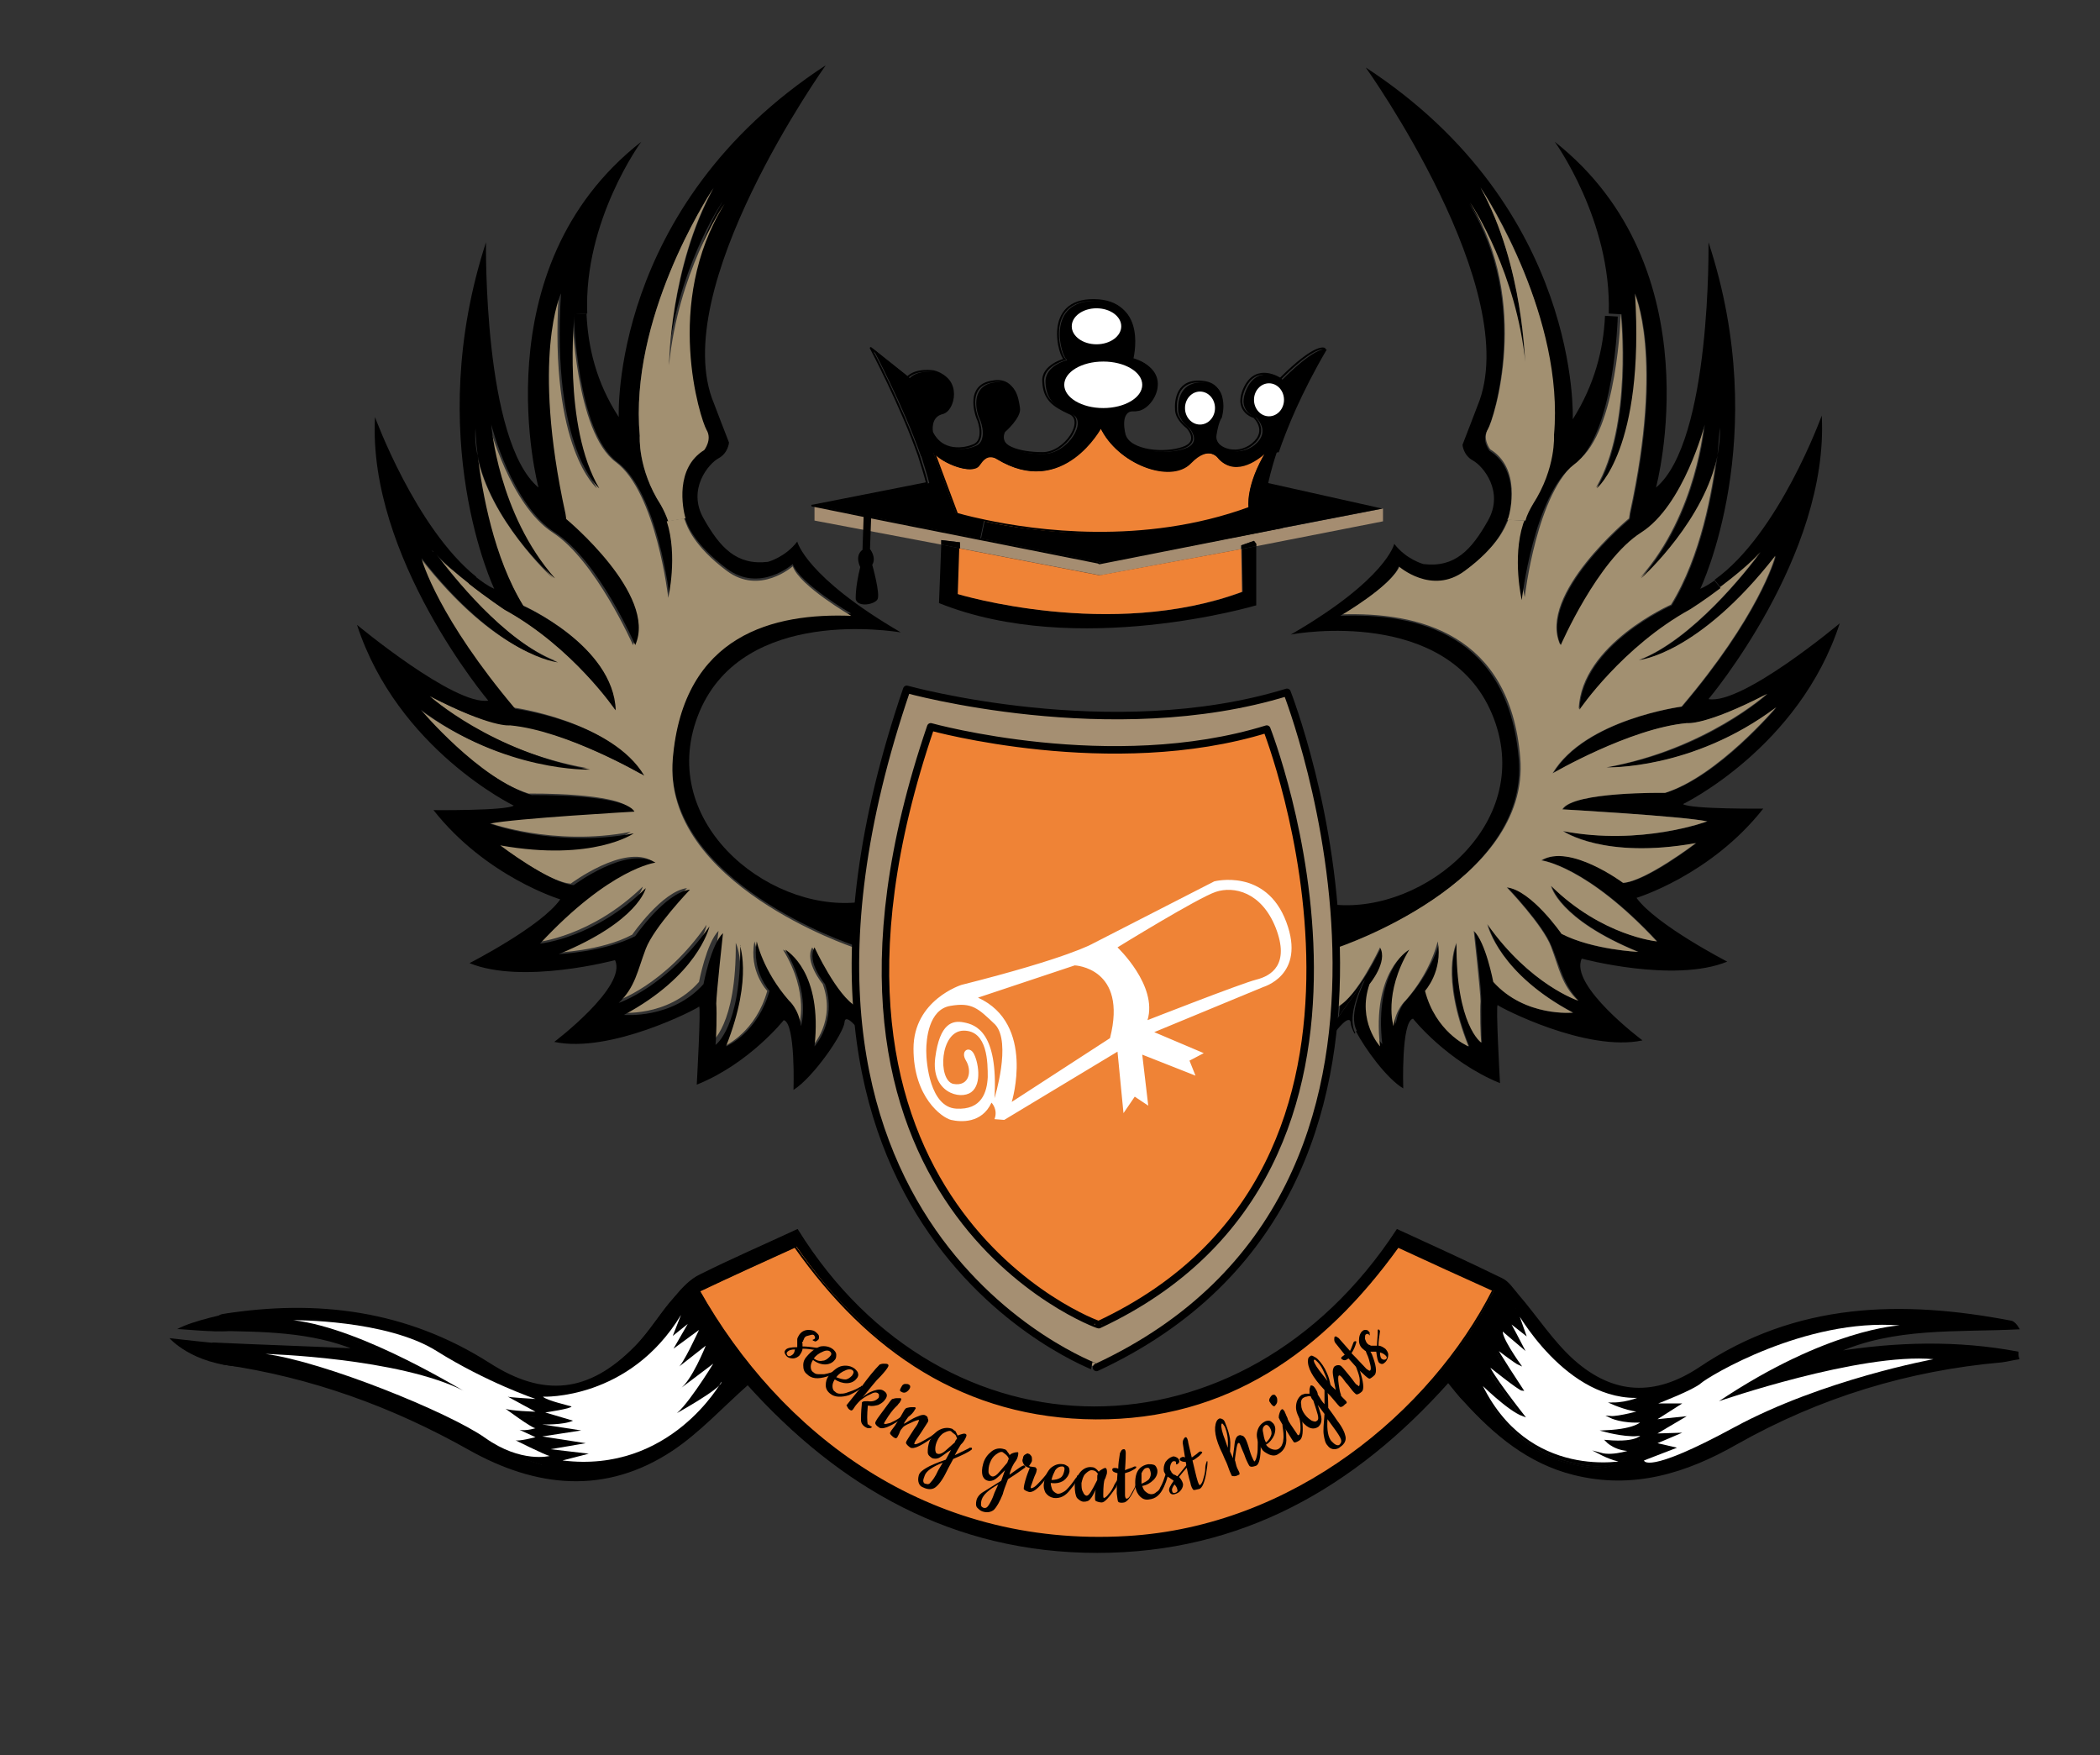 <?xml version="1.0" encoding="utf-8"?>
<!-- Generator: Adobe Illustrator 19.0.0, SVG Export Plug-In . SVG Version: 6.00 Build 0)  -->
<svg version="1.1" id="Layer_2" xmlns="http://www.w3.org/2000/svg" xmlns:xlink="http://www.w3.org/1999/xlink" x="0px" y="0px"
	 viewBox="0 0 280 234" style="enable-background:new 0 0 280 234;" xml:space="preserve">
<rect x="0" y="0" width="280" height="234" fill="#333333" stroke="none"/>
<style type="text/css">
	.st0{fill:#EF8336;}
	.st1{fill:none;stroke:#000000;stroke-width:0.25;stroke-miterlimit:10;}
	.st2{fill:#A29071;}
	.st3{fill:#A58F72;}
	.st4{fill:none;stroke:#000000;stroke-linecap:round;stroke-linejoin:round;}
	.st5{fill:#FFFFFF;}
	.st6{fill:#A58D71;}
	.st7{fill:none;stroke:#000000;stroke-width:0.25;stroke-linecap:round;stroke-linejoin:round;}
	.st8{fill:none;stroke:#000000;stroke-width:0.5;stroke-linecap:round;stroke-linejoin:round;}
	.st9{fill:#FFFFFF;stroke:#000000;stroke-width:0.25;stroke-miterlimit:10;}
</style>
<g id="XMLID_314_">
	<g id="XMLID_286_">
		<g id="XMLID_53_">
			<path id="XMLID_60_" d="M268.9,180.3c0,0.3,0,0.5,0.1,0.8c-0.7,0.1-1.4,0.3-2.2,0.4c-12.5,1.1-24.3,4.7-35.3,10.9
				c-6.8,3.9-13.9,6.1-21.8,4.1c-6-1.5-10.5-5.3-14.5-9.7c-0.7-0.7-1.3-1.5-2.2-2.6c-12.5,14-27.6,22.7-46.8,22.7
				c-19.2,0-34.3-8.7-46.6-22.4c-3.5,3.1-6.5,6.4-10.1,8.8c-8.9,5.9-18.1,4.9-27-0.1c-10.3-5.8-21.1-9.7-32.8-11.4
				c-0.7-0.1-1.3-1-1.9-1.5c0.1-0.4,0.3-0.8,0.5-1.2c6.4,0.3,12.8,0.5,19.1,0.8c-6-2.5-12.5-2.5-19.1-2.6c-0.1-0.2-0.3-0.4-0.4-0.7
				c0.6-0.5,1.1-1.2,1.7-1.3c12.6-2,24.5-0.5,35.5,6.5c7.3,4.7,13.4,4,19.5-2.2c2-2,3.4-4.5,5.3-6.6c1-1.2,2.1-2.4,3.4-3
				c4.2-2.1,8.6-4,12.9-6c19.8,31.5,59.5,31.5,80.1,0c4.8,2.2,9.4,4.3,13.9,6.5c0.9,0.4,1.5,1.4,2.2,2.2c2.5,2.9,4.6,6.2,7.4,8.7
				c5.3,4.7,10.9,4.9,16.8,1c12.9-8.7,27-9,41.6-6.2c0.3,0.1,0.6,0.4,0.9,0.9c-8.2,0.4-16.6-0.3-24.3,3.2
				C252.8,179,260.9,178.7,268.9,180.3z M255.8,181c-8.3,0-16.2,2-24.1,4.4c-0.1-0.3-0.2-0.6-0.3-0.8c6.9-2.9,13.8-5.8,20.4-8.7
				c-10.8-0.1-20,4.8-29.2,10.4c0.5,0.2,0.8,0.3,1.3,0.5c-0.9,0.6-1.6,1.2-2.8,2.1c1.3-0.2,2-0.3,3.3-0.4c-1.2,0.9-2,1.5-2.9,2.2
				c0.7,0.2,1.1,0.3,1.6,0.5c-0.6,0.4-1.1,0.7-1.7,1.1c0.6,0.2,1,0.3,1.5,0.5c-1.2,0.6-2.1,1.2-3.1,1.7c0.1,0.3,0.2,0.5,0.3,0.8
				c2.2-0.8,4.4-1.2,6.4-2.3C235.9,188,245.4,183.4,255.8,181z M218.6,192.2c0-0.1,0-0.3-0.1-0.4c-0.9-0.1-1.8-0.2-3.1-0.4
				c1.3-0.4,2.2-0.6,3.1-0.9c0-0.1,0-0.2-0.1-0.3c-0.7-0.1-1.5-0.2-2.8-0.4c1.2-0.4,1.8-0.7,2.6-1c-0.7-0.3-1.3-0.6-2.2-1
				c0.6-0.2,0.9-0.3,1.2-0.4c0.3-0.2,0.6-0.4,1.3-0.8c-7.4-0.6-11.7-5.2-15.5-10.2c-1,0.8-1.7,1.5-2.6,2.3c0.3,0.7,0.8,1.7,1.5,3.2
				c-1-0.7-1.5-1-2.6-1.7c0.9,1.7,1.5,2.9,2.4,4.7c-1.3-0.9-2-1.4-2.7-1.9c-0.1,0.1-0.2,0.2-0.4,0.3c1.2,1.7,2.4,3.3,3.6,5
				c-0.1,0.1-0.2,0.2-0.3,0.3c-1.2-0.9-2.4-1.8-4.2-3c0.7,1.2,1,1.8,1.4,2.4c2.6,3.6,6.1,6.2,10.5,7.2c2.6,0.6,5.3,1.1,7.4-1.3
				c-0.4-0.2-0.8-0.3-1.6-0.6C216.8,192.7,217.7,192.4,218.6,192.2z M199.2,172c-4.2-1.9-8.4-3.8-12.7-5.8
				c-10,13.9-22.8,23-40.3,22.9c-17.4-0.1-30.3-9-40.1-22.9c-4.4,2.1-8.6,4-12.9,5.9c10.6,18.8,30.2,34.4,57.1,32.8
				C172.5,203.5,190.8,188.3,199.2,172z M94.1,185.9c-1.2,0.9-2.4,1.7-3.6,2.6c-0.1-0.1-0.1-0.2-0.2-0.3c1.2-1.7,2.5-3.4,3.7-5.1
				c-0.1-0.1-0.2-0.2-0.3-0.2c-0.8,0.5-1.6,1-2.8,1.8c0.9-1.8,1.5-3,2.5-4.8c-1.1,0.8-1.6,1.2-2.1,1.6c-0.1-0.1-0.2-0.2-0.3-0.3
				c0.2-0.4,0.3-0.8,0.6-1.1c0.9-1.2,0.6-2.2-0.5-2.9c-1-0.6-2-0.4-2.9,0.8c-3.5,4.7-7.8,8-14.6,8.6c1.3,0.6,2,0.8,2.8,1.2
				c-0.8,0.4-1.3,0.6-2,0.9c0.7,0.3,1.4,0.6,2.4,1.1c-1.2,0.2-1.9,0.2-2.6,0.3c0,0.1,0,0.2-0.1,0.4c0.9,0.3,1.8,0.5,3,0.8
				c-1.2,0.2-2.1,0.3-3,0.5c0,0.2,0,0.3,0,0.5c0.8,0.2,1.7,0.4,2.9,0.8c-0.7,0.3-1.1,0.5-1.5,0.7c3.4,3.1,7,1.5,10.5,0.2
				C89.9,192.4,93.4,188.8,94.1,185.9z M72.3,195.3c0.1-0.3,0.2-0.6,0.3-0.8c-0.9-0.5-1.8-1-2.9-1.6c0.5-0.3,0.9-0.4,1.4-0.7
				c-0.6-0.4-1.1-0.7-1.6-1c0.5-0.2,0.9-0.4,1.4-0.6c-0.9-0.7-1.7-1.2-2.9-2.1c1.3,0.2,2.1,0.3,3.4,0.4c-1.3-0.9-2-1.5-3.3-2.4
				c1.1,0.1,1.7,0.1,2.8,0.3c-9.9-5.8-19.2-11.2-30.2-10.9c6.6,2.8,13.5,5.7,20.3,8.7c-0.1,0.3-0.2,0.5-0.3,0.8
				c-7.8-2.4-15.7-4.5-24.1-4.2c0.9,0.2,1.7,0.4,2.5,0.6c9.4,2.3,17.9,6.6,26.4,11C67.7,194,70.1,194.5,72.3,195.3z"/>
			<path id="XMLID_59_" d="M231.7,185.4c7.8-2.4,15.8-4.5,24.1-4.4c-10.4,2.4-19.9,7-29.2,12c-2,1.1-4.3,1.5-6.4,2.3
				c-0.1-0.3-0.2-0.5-0.3-0.8c0.9-0.5,1.9-1,3.1-1.7c-0.6-0.2-0.9-0.3-1.5-0.5c0.6-0.4,1.1-0.7,1.7-1.1c-0.5-0.1-0.9-0.3-1.6-0.5
				c0.9-0.7,1.8-1.3,2.9-2.2c-1.3,0.2-2,0.3-3.3,0.4c1.2-0.9,1.9-1.5,2.8-2.1c-0.5-0.2-0.9-0.3-1.3-0.5c9.2-5.7,18.5-10.6,29.2-10.4
				c-6.7,2.8-13.5,5.8-20.4,8.7C231.5,184.9,231.6,185.2,231.7,185.4z"/>
			<path id="XMLID_58_" d="M218.5,191.8c0,0.1,0,0.3,0.1,0.4c-0.9,0.3-1.8,0.5-3.1,0.9c0.7,0.3,1.1,0.4,1.6,0.6
				c-2.1,2.4-4.8,1.9-7.4,1.3c-4.4-1-7.8-3.5-10.5-7.2c-0.4-0.6-0.7-1.2-1.4-2.4c1.7,1.3,2.9,2.1,4.2,3c0.1-0.1,0.2-0.2,0.3-0.3
				c-1.2-1.7-2.4-3.3-3.6-5c0.1-0.1,0.2-0.2,0.4-0.3c0.7,0.5,1.4,1,2.7,1.9c-0.9-1.7-1.5-2.9-2.4-4.7c1.1,0.7,1.6,1.1,2.6,1.7
				c-0.7-1.5-1.2-2.5-1.5-3.2c0.9-0.8,1.7-1.4,2.6-2.3c3.8,5,8.1,9.6,15.5,10.2c-0.7,0.4-1,0.7-1.3,0.8c-0.3,0.1-0.6,0.2-1.2,0.4
				c0.9,0.4,1.5,0.6,2.2,1c-0.8,0.3-1.4,0.5-2.6,1c1.3,0.2,2.1,0.3,2.8,0.4c0,0.1,0,0.2,0.1,0.3c-0.9,0.3-1.8,0.5-3.1,0.9
				C216.7,191.5,217.6,191.6,218.5,191.8z"/>
			<path id="XMLID_57_" class="st0" d="M186.5,166.2c4.3,2,8.5,3.9,12.7,5.8c-8.3,16.3-26.7,31.5-48.8,32.9
				c-26.9,1.6-46.5-14-57.1-32.8c4.2-1.9,8.4-3.9,12.9-5.9c9.7,13.9,22.6,22.8,40.1,22.9C163.6,189.1,176.5,180.1,186.5,166.2z"/>
			<path id="XMLID_56_" d="M90.5,188.5c1.2-0.9,2.4-1.7,3.6-2.6c-0.7,2.8-4.2,6.5-8.2,8.1c-3.4,1.3-7,2.9-10.5-0.2
				c0.4-0.2,0.8-0.4,1.5-0.7c-1.2-0.3-2-0.5-2.9-0.8c0-0.2,0-0.3,0-0.5c0.9-0.2,1.9-0.3,3-0.5c-1.2-0.3-2.1-0.6-3-0.8
				c0-0.1,0-0.2,0.1-0.4c0.7-0.1,1.4-0.2,2.6-0.3c-1-0.4-1.6-0.7-2.4-1.1c0.7-0.3,1.2-0.6,2-0.9c-0.8-0.3-1.5-0.6-2.8-1.2
				c6.7-0.6,11.1-4,14.6-8.6c0.9-1.2,1.9-1.4,2.9-0.8c1.1,0.6,1.4,1.7,0.5,2.9c-0.3,0.3-0.4,0.7-0.6,1.1c0.1,0.1,0.2,0.2,0.3,0.3
				c0.5-0.4,1-0.8,2.1-1.6c-0.9,1.8-1.6,3-2.5,4.8c1.3-0.8,2.1-1.3,2.8-1.8c0.1,0.1,0.2,0.2,0.3,0.2c-1.2,1.7-2.5,3.4-3.7,5.1
				C90.4,188.3,90.4,188.4,90.5,188.5z"/>
			<path id="XMLID_55_" d="M72.6,194.4c-0.1,0.3-0.2,0.6-0.3,0.8c-2.2-0.8-4.6-1.3-6.7-2.4c-8.5-4.5-17-8.8-26.4-11
				c-0.8-0.2-1.7-0.4-2.5-0.6c8.3-0.3,16.2,1.8,24.1,4.2c0.1-0.3,0.2-0.5,0.3-0.8c-6.9-2.9-13.7-5.9-20.3-8.7
				c11-0.3,20.4,5.1,30.2,10.9c-1.1-0.1-1.7-0.2-2.8-0.3c1.3,0.9,2.1,1.5,3.3,2.4c-1.3-0.2-2.1-0.3-3.4-0.4c1.2,0.9,1.9,1.4,2.9,2.1
				c-0.5,0.2-0.9,0.4-1.4,0.6c0.5,0.3,1,0.6,1.6,1c-0.5,0.2-0.9,0.4-1.4,0.7C70.8,193.5,71.7,194,72.6,194.4z"/>
		</g>
		<g id="XMLID_54_">
			<path id="XMLID_162_" class="st1" d="M186.3,164c4.8,2.2,9.4,4.3,13.9,6.5c0.9,0.4,1.5,1.4,2.2,2.2c2.5,2.9,4.6,6.2,7.4,8.7
				c5.3,4.7,10.9,4.9,16.8,1c12.9-8.7,27-9,41.6-6.2c0.3,0.1,0.6,0.4,0.9,0.9c-8.2,0.4-16.6-0.3-24.3,3.2c8.1-1.3,16.2-1.5,24.2,0
				c0,0.3,0,0.5,0.1,0.8c-0.7,0.1-1.4,0.3-2.2,0.4c-12.5,1.1-24.3,4.7-35.3,10.9c-6.8,3.9-13.9,6.1-21.8,4.1
				c-6-1.5-10.5-5.3-14.5-9.7c-0.7-0.7-1.3-1.5-2.2-2.6c-12.5,14-27.6,22.7-46.8,22.7c-19.2,0-34.3-8.7-46.6-22.4
				c-3.5,3.1-6.5,6.4-10.1,8.8c-8.9,5.9-18.1,4.9-27-0.1c-10.3-5.8-21.1-9.7-32.8-11.4c-0.7-0.1-1.3-1-1.9-1.5
				c0.1-0.4,0.3-0.8,0.5-1.2c6.4,0.3,12.8,0.5,19.1,0.8c-6-2.5-12.5-2.5-19.1-2.6c-0.1-0.2-0.3-0.4-0.4-0.7c0.6-0.5,1.1-1.2,1.7-1.3
				c12.6-2,24.5-0.5,35.5,6.5c7.3,4.7,13.4,4,19.5-2.2c2-2,3.4-4.5,5.3-6.6c1-1.2,2.1-2.4,3.4-3c4.2-2.1,8.6-4,12.9-6
				C125.9,195.5,165.7,195.5,186.3,164z"/>
			<path id="XMLID_161_" class="st1" d="M93.2,172.1c10.6,18.8,30.2,34.4,57.1,32.8c22.2-1.3,40.5-16.6,48.8-32.9
				c-4.2-1.9-8.4-3.8-12.7-5.8c-10,13.9-22.8,23-40.3,22.9c-17.4-0.1-30.3-9-40.1-22.9C101.6,168.2,97.4,170.1,93.2,172.1z"/>
			<path id="XMLID_160_" class="st1" d="M215.4,191.3c1.3-0.4,2.2-0.6,3.1-0.9c0-0.1,0-0.2-0.1-0.3c-0.7-0.1-1.5-0.2-2.8-0.4
				c1.2-0.4,1.8-0.7,2.6-1c-0.7-0.3-1.3-0.6-2.2-1c0.6-0.2,0.9-0.3,1.2-0.4c0.3-0.2,0.6-0.4,1.3-0.8c-7.4-0.6-11.7-5.2-15.5-10.2
				c-1,0.8-1.7,1.5-2.6,2.3c0.3,0.7,0.8,1.7,1.5,3.2c-1-0.7-1.5-1-2.6-1.7c0.9,1.7,1.5,2.9,2.4,4.7c-1.3-0.9-2-1.4-2.7-1.9
				c-0.1,0.1-0.2,0.2-0.4,0.3c1.2,1.7,2.4,3.3,3.6,5c-0.1,0.1-0.2,0.2-0.3,0.3c-1.2-0.9-2.4-1.8-4.2-3c0.7,1.2,1,1.8,1.4,2.4
				c2.6,3.6,6.1,6.2,10.5,7.2c2.6,0.6,5.3,1.1,7.4-1.3c-0.4-0.2-0.8-0.3-1.6-0.6c1.3-0.4,2.2-0.6,3.1-0.9c0-0.1,0-0.3-0.1-0.4
				C217.6,191.6,216.7,191.5,215.4,191.3z"/>
			<path id="XMLID_159_" class="st1" d="M91.2,181.5c-0.1-0.1-0.2-0.2-0.3-0.3c0.2-0.4,0.3-0.8,0.6-1.1c0.9-1.2,0.6-2.2-0.5-2.9
				c-1-0.6-2-0.4-2.9,0.8c-3.5,4.7-7.8,8-14.6,8.6c1.3,0.6,2,0.8,2.8,1.2c-0.8,0.4-1.3,0.6-2,0.9c0.7,0.3,1.4,0.6,2.4,1.1
				c-1.2,0.2-1.9,0.2-2.6,0.3c0,0.1,0,0.2-0.1,0.4c0.9,0.3,1.8,0.5,3,0.8c-1.2,0.2-2.1,0.3-3,0.5c0,0.2,0,0.3,0,0.5
				c0.8,0.2,1.7,0.4,2.9,0.8c-0.7,0.3-1.1,0.5-1.5,0.7c3.4,3.1,7,1.5,10.5,0.2c4-1.6,7.5-5.2,8.2-8.1c-1.2,0.9-2.4,1.7-3.6,2.6
				c-0.1-0.1-0.1-0.2-0.2-0.3c1.2-1.7,2.5-3.4,3.7-5.1c-0.1-0.1-0.2-0.2-0.3-0.2c-0.8,0.5-1.6,1-2.8,1.8c0.9-1.8,1.5-3,2.5-4.8
				C92.2,180.7,91.7,181.1,91.2,181.5z"/>
			<path id="XMLID_158_" class="st1" d="M36.7,181.2c0.9,0.2,1.7,0.4,2.5,0.6c9.4,2.3,17.9,6.6,26.4,11c2.1,1.1,4.4,1.6,6.7,2.4
				c0.1-0.3,0.2-0.6,0.3-0.8c-0.9-0.5-1.8-1-2.9-1.6c0.5-0.3,0.9-0.4,1.4-0.7c-0.6-0.4-1.1-0.7-1.6-1c0.5-0.2,0.9-0.4,1.4-0.6
				c-0.9-0.7-1.7-1.2-2.9-2.1c1.3,0.2,2.1,0.3,3.4,0.4c-1.3-0.9-2-1.5-3.3-2.4c1.1,0.1,1.7,0.1,2.8,0.3
				c-9.9-5.8-19.2-11.2-30.2-10.9c6.6,2.8,13.5,5.7,20.3,8.7c-0.1,0.3-0.2,0.5-0.3,0.8C52.9,183.1,45,181,36.7,181.2z"/>
			<path id="XMLID_157_" class="st1" d="M255.8,181c-8.3,0-16.2,2-24.1,4.4c-0.1-0.3-0.2-0.6-0.3-0.8c6.9-2.9,13.8-5.8,20.4-8.7
				c-10.8-0.1-20,4.8-29.2,10.4c0.5,0.2,0.8,0.3,1.3,0.5c-0.9,0.6-1.6,1.2-2.8,2.1c1.3-0.2,2-0.3,3.3-0.4c-1.2,0.9-2,1.5-2.9,2.2
				c0.7,0.2,1.1,0.3,1.6,0.5c-0.6,0.4-1.1,0.7-1.7,1.1c0.6,0.2,1,0.3,1.5,0.5c-1.2,0.6-2.1,1.2-3.1,1.7c0.1,0.3,0.2,0.5,0.3,0.8
				c2.2-0.8,4.4-1.2,6.4-2.3C235.9,188,245.4,183.4,255.8,181z"/>
		</g>
	</g>
	<g id="XMLID_271_">
		<g id="XMLID_43_">
			<path id="XMLID_50_" d="M235.2,73.2c0,0-0.1,0.1-0.2,0.3c-0.1,0.1-0.1,0.1-0.2,0.2c0.1-0.1,0.1-0.2,0.2-0.2
				C235.1,73.3,235.1,73.2,235.2,73.2z M195.9,139.5c-3.8-9.6-1.6-13.8-1.6-13.8c-0.1,11.1,3.3,13.3,3.3,13.3
				c-0.1-0.8-0.1-4.3-0.1-5.5c0.1-1.2-0.9-9.4-0.9-9.4c1.6,1.6,2.6,6.8,2.6,6.8c4.2,4.8,10.6,4.1,10.6,4.1
				c-9.8-5.1-11.3-11.4-11.4-11.8c5.6,8.1,12.1,10.2,12.1,10.2c-2.1-2.2-2.4-4.3-3.6-7.2c-1.1-2.9-5.9-7.9-5.9-7.9
				c3.3,0.4,7.3,6.2,7.3,6.2c4.1,2.2,10.2,2.4,10.2,2.4c-10.7-4.4-11.6-8.8-11.6-8.8c6.9,6.8,14.1,7.4,14.1,7.4
				c-9.4-10.1-15.4-10.8-15.4-10.8c3.8-2.3,10.9,3,10.9,3c3.1-0.2,9.7-5.3,9.7-5.3c-12.3,2.2-17.7-1.6-17.7-1.6
				c10.4,2,19.2-1.3,19.2-1.3c-3.4-0.7-19.3-1.6-19.3-1.6c1.4-2.4,13.7-2.2,13.7-2.2c7.1-2.2,14.8-11.4,14.8-11.4
				c-11.2,8.4-22.6,8-22.6,8c13.3-2.3,21.4-9.8,21.4-9.8c-8.3,4.3-10.7,3.9-10.7,3.9c-7.6,0.7-17.9,6.7-17.9,6.7
				c4.3-7.2,17.2-8.9,17.2-8.9c10.2-12,12.4-19.6,12.5-20.1c-10.3,13.2-18.2,13.9-18.2,13.9c7.1-2.7,14.3-11.9,16.2-14.4
				c-1.1,1.3-3.4,3.1-5.4,4.7l-0.8-1c8.6-6.1,14.3-21.9,14.3-21.9c1,18.7-15.1,37.8-15.1,37.8c4.5,0.8,17.5-10.1,17.5-10.1
				c-5.4,16.6-20.9,24.1-20.9,24.1c1.1,0.7,10.7,0.6,10.7,0.6c-7,8.9-16.9,11.9-16.9,11.9c2.6,3.6,12.1,8.5,12.1,8.5
				c-7.1,2.9-19.4-0.4-19.4-0.4c-1.7,3.6,8.1,10.9,8.1,10.9c-7.5,1.6-19-4.4-19.3-4.7c-0.3-0.3,0.3,10.4,0.3,10.4
				c-7.1-2.9-11.6-8.6-11.6-8.6c-1.6,0.4-1.3,9.3-1.3,9.3c-2.2-1.3-5.1-5.3-6.3-7.6l0.1-0.1c-1.2-2.2,0.9-6.3,1.1-6.8l-3.5,4.9
				l0.2-1.6c2.6-1.4,5.6-7.9,5.6-7.9c1.1,1.9-1.4,4.9-1.4,4.9c-1.8,4.9,1.4,8.3,1.4,8.3c-1.1-9.9,3.6-12.8,3.9-12.9
				c-3.6,5.9-2.1,10.2-2.1,10.2c0.4-2.4,1.6-3.4,1.6-3.4c3.4-3.9,4.3-7.6,4.3-7.9c0.8,4-1.7,6.6-1.7,6.6
				C191.5,137.5,195.6,139.4,195.9,139.5z"/>
			<path id="XMLID_49_" class="st2" d="M187.9,126.6c-0.3,0.2-5,3-3.9,12.9c0,0-3.1-3.4-1.4-8.3c0,0,2.5-3,1.4-4.9
				c0,0-3,6.5-5.6,7.9l-0.2,1.6l-0.8,1.2v-10.7l1.1-0.8l0.1,0.6c0,0,25.5-8.4,24.1-25.1c-1.4-16.6-13.6-19.4-23.8-19.1
				c0,0,6.9-4,7.8-6.6c0,0,4.4,3.9,8.8,0.6c4.2-3.1,5.2-5.6,5.6-6.6l2.4,0.1c-1.6,4.6-0.2,10.2-0.2,10.2s1.6-14.1,7-18.1
				c5.4-4,5.8-19.7,5.8-19.7s1.6,14.9-3.3,23.2c0,0,6.4-5.2,5.1-26c0,0,4,8.4-0.6,29.4l-0.1,0.7c0,0-12.2,10.1-9.2,16.8
				c0,0,4.9-11.3,10.7-15c5.8-3.7,8.5-14.4,8.5-14.4s-0.9,11.9-8.5,20.5c0.6-0.5,8.5-7.9,10.2-16.4c-0.6,4.8-2.1,13.5-6.1,20
				c0,0-12,5.3-12.3,13.9c0,0,5.7-8.4,14.8-13.4c0,0,1.9-1.3,4-2.8c2-1.5,4.3-3.4,5.4-4.7c-1.8,2.5-9.1,11.7-16.2,14.4
				c0,0,7.9-0.7,18.2-13.9c-0.1,0.5-2.3,8.1-12.5,20.1c0,0-12.9,1.7-17.2,8.9c0,0,10.3-6,17.9-6.7c0,0,2.4,0.4,10.7-3.9
				c0,0-8.2,7.4-21.4,9.8c0,0,11.4,0.4,22.6-8c0,0-7.8,9.2-14.8,11.4c0,0-12.3-0.2-13.7,2.2c0,0,15.9,0.9,19.3,1.6
				c0,0-8.8,3.3-19.2,1.3c0,0,5.4,3.8,17.7,1.6c0,0-6.7,5.1-9.7,5.3c0,0-7.1-5.3-10.9-3c0,0,6,0.7,15.4,10.8c0,0-7.3-0.7-14.1-7.4
				c0,0,0.9,4.4,11.6,8.8c0,0-6.1-0.3-10.2-2.4c0,0-4-5.8-7.3-6.2c0,0,4.8,5,5.9,7.9c1.1,2.9,1.4,5.1,3.6,7.2c0,0-6.4-2.1-12.1-10.2
				c0.1,0.4,1.7,6.6,11.4,11.8c0,0-6.4,0.6-10.6-4.1c0,0-1-5.3-2.6-6.8c0,0,0.9,8.2,0.9,9.4c-0.1,1.2,0,4.8,0.1,5.5
				c0,0-3.4-2.3-3.3-13.3c0,0-2.2,4.3,1.6,13.8c-0.3-0.1-4.4-2-5.8-7.4c0,0,2.4-2.6,1.7-6.6c-0.1,0.3-0.9,4-4.3,7.9
				c0,0-1.3,1.1-1.6,3.4C185.8,136.8,184.4,132.5,187.9,126.6z"/>
			<path id="XMLID_48_" d="M228.6,77.4l0.8,1c-2.1,1.6-4,2.8-4,2.8c-9.1,5-14.8,13.4-14.8,13.4c0.3-8.6,12.3-13.9,12.3-13.9
				c4-6.5,5.5-15.2,6.1-20c0.2-1.2,0.4-2.4,0.3-3.7c0,0-0.1,1.4-0.3,3.7c-1.7,8.5-9.6,15.9-10.2,16.4c7.6-8.6,8.5-20.5,8.5-20.5
				s-2.8,10.8-8.5,14.4c-5.8,3.7-10.7,15-10.7,15c-3-6.7,9.2-16.8,9.2-16.8l0.1-0.7c4.6-21,0.6-29.4,0.6-29.4
				c1.3,20.8-5.1,26-5.1,26c4.9-8.3,3.3-23.2,3.3-23.2l-1.7-0.1c0.4-12.4-7.2-22.9-7.2-22.9C228.7,35.8,220.8,65,220.8,65
				c7.4-6.2,7-32.7,7-32.7c8.6,26.1-1.1,46.2-1.1,46.2C227.4,78.2,228,77.8,228.6,77.4z"/>
			<path id="XMLID_47_" d="M197.4,25C197.4,25,197.4,25,197.4,25c5.9,10.6,5.9,23.7,5.9,23.7c-1.1-12.2-7-21-7.4-21.5
				c8.2,13.3,3.2,28.9,2.4,30.2c-0.8,1.3,0.3,2.7,0.3,2.7c4.1,2.5,2.8,8.4,2.4,9.2c0,0.1,0,0.1-0.1,0.2c-0.4,1-1.4,3.5-5.6,6.6
				c-4.4,3.3-8.8-0.6-8.8-0.6c-0.9,2.6-7.8,6.6-7.8,6.6c10.2-0.4,22.4,2.4,23.8,19.1c1.4,16.6-24.1,25.1-24.1,25.1l-0.1-0.6
				l-0.4-5.1c12.1,1.2,27.1-11.1,21-25.5c-6-14.1-25.9-10.7-26.8-10.5c12.8-7.4,13.8-12.1,13.8-12.1c1.6,2.1,3.9,2.7,3.9,2.7
				c4.2,0.5,6.4-1.9,8.6-5.8c2.2-3.9-0.7-7.3-2-8s-1.4-2.1-1.4-2.1c0.4-1,2-5.2,2-5.2c6.4-15.3-14.9-45.1-14.9-45.1
				c28.8,18.8,27.6,46.9,27.6,46.9c2.9-4.6,4.1-9.3,4.3-13.8l1.7,0.1c0,0-0.4,15.7-5.8,19.7c-5.4,4-7,18.1-7,18.1s-1.3-5.6,0.2-10.2
				c0.3-0.8,0.6-1.5,1-2.2c3.1-4.8,2.8-9.2,2.8-9.2C208.7,42.4,198.4,26.4,197.4,25C197.4,25,197.4,25,197.4,25z"/>
			<path id="XMLID_46_" class="st2" d="M197.4,25c0.9,1.4,11.2,17.4,9.8,33c0,0,0.3,4.4-2.8,9.2c-0.4,0.7-0.8,1.4-1,2.2l-2.4-0.1
				c0-0.1,0-0.1,0.1-0.2c0.3-0.9,1.7-6.7-2.4-9.2c0,0-1.1-1.4-0.3-2.7c0.8-1.3,5.8-16.9-2.4-30.2c0.4,0.5,6.2,9.4,7.4,21.5
				C203.3,48.6,203.2,35.5,197.4,25z"/>
			<path id="XMLID_45_" d="M178.3,135.8l3.5-4.9c-0.2,0.4-2.3,4.5-1.1,6.8l-0.1,0.1c-0.3-0.6-0.5-1.1-0.5-1.4c-0.1-1.4-2,1.1-2,1.1
				L178.3,135.8z"/>
		</g>
		<g id="XMLID_44_">
		</g>
	</g>
	<g id="XMLID_259_">
		<g id="XMLID_32_">
			<path id="XMLID_42_" d="M95.2,25C95.2,25,95.2,25,95.2,25c-1,1.5-11.3,17.5-9.9,33.1c0,0-0.3,4.4,2.8,9.2c0.4,0.7,0.8,1.4,1,2.2
				c1.6,4.6,0.2,10.2,0.2,10.2s-1.6-14.1-7-18.1c-5.4-4-5.8-19.7-5.8-19.7l1.7-0.1c0.2,4.5,1.3,9.2,4.3,13.8c0,0-1.2-28.1,27.6-46.9
				c0,0-21.3,29.9-14.9,45.1c0,0,1.6,4.2,2,5.2c0,0-0.1,1.4-1.4,2.1c-1.3,0.7-4.2,4.1-2,8c2.2,3.9,4.4,6.3,8.6,5.8
				c0,0,2.3-0.6,3.9-2.7c0,0,1.1,4.7,13.8,12.1c-0.9-0.1-20.8-3.5-26.8,10.5c-6.1,14.4,8.8,26.7,21,25.5l-0.4,4.6l-0.1,1.1
				c0,0-25.5-8.4-24.1-25.1c1.4-16.6,13.6-19.4,23.8-19.1c0,0-6.9-4-7.8-6.6c0,0-4.4,3.9-8.8,0.6c-4.4-3.3-5.3-5.9-5.6-6.8
				c0,0,0-0.1-0.1-0.2c-0.4-1.3-1.4-6.7,2.5-9.1c0,0,1.1-1.4,0.3-2.7c-0.8-1.3-5.8-16.9,2.4-30.2c-0.4,0.5-6.2,9.4-7.4,21.5
				C89.3,48.6,89.4,35.5,95.2,25C95.2,25,95.2,25,95.2,25z"/>
			<path id="XMLID_41_" class="st2" d="M94.2,123.3c-5.6,8.1-12.1,10.2-12.1,10.2c2.1-2.2,2.4-4.3,3.6-7.2c1.1-2.9,5.9-7.9,5.9-7.9
				c-3.3,0.4-7.3,6.2-7.3,6.2c-4.1,2.2-10.2,2.4-10.2,2.4c10.7-4.4,11.6-8.8,11.6-8.8c-6.9,6.7-14.1,7.4-14.1,7.4
				c9.4-10.1,15.4-10.8,15.4-10.8c-3.8-2.3-10.9,3-10.9,3c-3.1-0.2-9.8-5.3-9.8-5.3c12.3,2.2,17.8-1.6,17.8-1.6
				c-10.4,2-19.2-1.3-19.2-1.3c3.4-0.8,19.3-1.6,19.3-1.6c-1.4-2.4-13.7-2.2-13.7-2.2c-7.1-2.2-14.8-11.4-14.8-11.4
				c11.2,8.4,22.6,8,22.6,8c-13.3-2.3-21.4-9.8-21.4-9.8c8.3,4.3,10.7,3.9,10.7,3.9c7.6,0.7,17.9,6.7,17.9,6.7
				c-4.3-7.2-17.2-8.9-17.2-8.9C58.2,82.3,56,74.7,55.9,74.2c10.2,13.2,18.2,13.9,18.2,13.9c-7.1-2.7-14.3-11.9-16.2-14.4
				c0.9,1.1,2.8,2.6,4.5,4c2.4,1.9,4.8,3.5,4.8,3.5c9.1,5,14.8,13.4,14.8,13.4c-0.3-8.6-12.3-13.9-12.3-13.9c-4-6.5-5.5-15.1-6.1-20
				c1.7,8.5,9.6,15.9,10.1,16.4c-7.6-8.6-8.5-20.5-8.5-20.5s2.8,10.7,8.5,14.4s10.7,15,10.7,15c3-6.7-9.2-16.8-9.2-16.8l-0.1-0.7
				c-4.6-21-0.6-29.4-0.6-29.4c-1.3,20.8,5.1,26,5.1,26c-4.9-8.3-3.3-23.2-3.3-23.2s0.4,15.7,5.8,19.7c5.4,4,7,18.1,7,18.1
				s1.3-5.6-0.2-10.2l2.3-0.4c0,0.1,0,0.1,0.1,0.2c0.3,0.9,1.2,3.5,5.6,6.8c4.4,3.3,8.8-0.6,8.8-0.6c0.9,2.6,7.8,6.6,7.8,6.6
				c-10.2-0.4-22.4,2.4-23.8,19.1c-1.4,16.6,24.1,25.1,24.1,25.1l0.1-1.1l0.4,0.3V136l-0.2-0.3l-0.2-1.5c-2.6-1.4-5.6-7.9-5.6-7.9
				c-1.1,1.9,1.4,4.9,1.4,4.9c1.8,4.9-1.4,8.3-1.4,8.3c1.1-9.9-3.6-12.8-3.9-12.9c3.6,5.9,2.1,10.2,2.1,10.2
				c-0.4-2.4-1.6-3.4-1.6-3.4c-3.5-4-4.3-7.9-4.3-7.9c-0.8,4,1.7,6.6,1.7,6.6c-1.5,5.4-5.5,7.3-5.8,7.4c3.8-9.6,1.6-13.8,1.6-13.8
				c0.1,11.1-3.3,13.3-3.3,13.3c0.1-0.8,0.1-4.3,0.1-5.5c-0.1-1.2,0.9-9.4,0.9-9.4c-1.6,1.6-2.6,6.8-2.6,6.8
				c-4.2,4.8-10.6,4.1-10.6,4.1C92.6,129.9,94.2,123.7,94.2,123.3z"/>
			<path id="XMLID_38_" d="M96.8,139.5c0.3-0.1,4.3-2,5.8-7.4c0,0-2.4-2.6-1.7-6.6c0,0,0.8,3.9,4.3,7.9c0,0,1.3,1.1,1.6,3.4
				c0,0,1.4-4.3-2.1-10.2c0.3,0.2,5,3,3.9,12.9c0,0,3.1-3.4,1.4-8.3c0,0-2.5-3-1.4-4.9c0,0,3,6.5,5.6,7.9l0.2,1.5l0.2,1.7
				c0,0-1.9-2.5-2-1.1c-0.1,1.4-4.1,7.3-6.8,9c0,0,0.3-8.9-1.3-9.3c0,0-4.6,5.8-11.6,8.6c0,0,0.6-10.7,0.3-10.4
				c-0.3,0.3-11.8,6.3-19.3,4.7c0,0,9.8-7.4,8.1-10.9c0,0-12.3,3.3-19.4,0.4c0,0,9.6-4.9,12.1-8.5c0,0-9.9-3-16.9-11.9
				c0,0,9.6,0.1,10.7-0.6c0,0-15.5-7.5-20.9-24.1c0,0,13,10.8,17.5,10.1c0,0-16.1-19.1-15.1-37.8c0,0,5.4,14.8,13.5,21.3l-0.8,1
				c-1.8-1.4-3.6-2.9-4.5-4c1.9,2.5,9,11.7,16.2,14.4c0,0-7.9-0.7-18.2-13.9c0.1,0.5,2.3,8,12.5,20.1c0,0,12.9,1.7,17.2,8.9
				c0,0-10.3-6-17.9-6.7c0,0-2.4,0.4-10.7-3.9c0,0,8.2,7.4,21.4,9.8c0,0-11.4,0.4-22.6-8c0,0,7.8,9.3,14.8,11.4
				c0,0,12.3-0.2,13.7,2.2c0,0-15.9,0.9-19.3,1.6c0,0,8.8,3.3,19.2,1.3c0,0-5.4,3.8-17.8,1.6c0,0,6.7,5.1,9.8,5.3
				c0,0,7.1-5.3,10.9-3c0,0-6,0.7-15.4,10.8c0,0,7.3-0.7,14.1-7.4c0,0-0.9,4.4-11.6,8.8c0,0,6.1-0.3,10.2-2.4c0,0,4-5.8,7.3-6.2
				c0,0-4.8,5-5.9,7.9c-1.1,2.9-1.4,5.1-3.6,7.2c0,0,6.4-2.1,12.1-10.2c-0.1,0.4-1.7,6.6-11.4,11.8c0,0,6.4,0.6,10.6-4.1
				c0,0,1-5.3,2.6-6.8c0,0-0.9,8.2-0.9,9.4c0.1,1.2,0,4.8-0.1,5.5c0,0,3.4-2.3,3.3-13.3C98.4,125.7,100.6,129.9,96.8,139.5z
				 M57.8,73.6c-0.1-0.1-0.1-0.2-0.2-0.2c-0.1-0.1-0.2-0.2-0.2-0.3c0.1,0.1,0.1,0.2,0.2,0.3C57.7,73.5,57.7,73.6,57.8,73.6z"/>
			<path id="XMLID_37_" class="st2" d="M94.2,57.3c0.8,1.3-0.3,2.7-0.3,2.7c-3.9,2.4-2.9,7.7-2.5,9.1l-2.3,0.4
				c-0.3-0.8-0.6-1.5-1-2.2c-3.1-4.8-2.8-9.2-2.8-9.2c-1.4-15.6,8.9-31.6,9.8-33c-5.8,10.5-5.9,23.6-5.9,23.6
				c1.2-12.2,7-21,7.4-21.5C88.4,40.4,93.4,55.9,94.2,57.3z"/>
			<path id="XMLID_34_" d="M63.7,60.8c0.6,4.8,2.1,13.5,6.1,20c0,0,12,5.3,12.3,13.9c0,0-5.7-8.4-14.8-13.4c0,0-2.4-1.6-4.8-3.5
				l0.8-1c0.9,0.7,1.7,1.3,2.6,1.7c0,0-9.6-20.1-1.1-46.2c0,0-0.4,26.5,7,32.7c0,0-7.9-29.2,13.7-46.1c0,0-7.7,10.5-7.2,22.9
				l-1.7,0.1c0,0-1.6,14.9,3.3,23.2c0,0-6.4-5.2-5.1-26c0,0-4,8.4,0.6,29.4l0.1,0.7c0,0,12.2,10.1,9.2,16.8c0,0-4.9-11.3-10.7-15
				s-8.5-14.4-8.5-14.4s0.9,11.9,8.5,20.5C73.3,76.7,65.4,69.3,63.7,60.8z M63.7,60.8c-0.3-2.3-0.3-3.7-0.3-3.7
				C63.3,58.3,63.4,59.6,63.7,60.8z"/>
		</g>
		<g id="XMLID_33_">
		</g>
	</g>
	<g id="XMLID_246_">
		<g id="XMLID_24_">
			<path id="XMLID_27_" class="st3" d="M171.6,92.3c0,0,26,66.1-25.4,90c0,0-50-18.1-25.4-90.4C120.9,91.9,148.2,99.5,171.6,92.3z
				 M146.5,176.7c45.3-21.2,22.4-79.4,22.4-79.4c-20.7,6.3-44.8-0.3-44.8-0.3C102.3,160.7,146.5,176.7,146.5,176.7z"/>
			<path id="XMLID_26_" class="st0" d="M168.8,97.3c0,0,22.9,58.2-22.4,79.4c0,0-44.1-16-22.4-79.7
				C124.1,96.9,148.2,103.6,168.8,97.3z"/>
		</g>
		<g id="XMLID_25_">
			<path id="XMLID_31_" class="st4" d="M124.1,96.9c0,0,24.1,6.7,44.8,0.3c0,0,22.9,58.2-22.4,79.4
				C146.5,176.7,102.3,160.7,124.1,96.9z"/>
			<path id="XMLID_30_" class="st4" d="M120.9,91.9c0,0,27.3,7.6,50.7,0.4c0,0,26,66.1-25.4,90C146.3,182.3,96.2,164.2,120.9,91.9z"
				/>
		</g>
	</g>
	<path id="XMLID_241_" class="st5" d="M171.5,122.9c-2.7-7.2-9.6-5.4-9.6-5.4l-16.2,8.3c0,0-3.2,1.9-17.5,5.5c0,0-6.4,2-6.4,8.5
		c0,6.5,3.8,9.2,5,9.5c1.3,0.3,4.1,0.5,5.4-2.3c0,0,0.9,0.9,0.4,2.2l1.3,0.1l15.1-9.1l0.8,8.2l1.5-2.2l1.8,1.2l-0.8-6.8l7.1,2.8
		l-0.8-2l1.9-1l-6.6-2.8l14.5-6C168.3,131.6,174.2,130.1,171.5,122.9z M132.6,146.4c0.5-8.8-2.5-9.8-4.1-10.1
		c-1.5-0.3-3.2,0.1-3.8,4.7s3.3,5.7,4.8,4.6s0.9-4.2,0.3-5.2s-1.8-0.3-1,1c0.8,1.3,0.5,3.5-1.7,3.1c-2.1-0.5-1.8-7.1,1.4-7.1
		s3.2,4.3,3.2,6.2c-0.1,2-0.8,4.4-4.2,4.2c-3.5-0.2-4-6.1-4-7.7c0-1.5,0.3-5.5,3.2-6c2.9-0.5,3.7,0.3,6,2.5
		C134.9,139,132.6,146.4,132.6,146.4z M148,138.4l-13.1,8.5c0,0,3.2-10.4-4.5-13.9l12.9-4.3C143.3,128.7,150.4,129,148,138.4z
		 M167.5,130.6c-2,0.5-14.5,5.4-14.5,5.4c1.4-4.6-4-9.7-4-9.7s10.7-6.6,13.1-7.4s6.1,0,8,4.8C172,128.6,169.5,130.1,167.5,130.6z"/>
	<g id="XMLID_207_">
		<g id="XMLID_1_">
			<polygon id="XMLID_17_" class="st6" points="184.4,67.8 184.4,69.5 167.6,72.8 167.5,72.8 167.5,72.5 167.2,72.1 165.5,72.7 
				165.5,73.2 146.7,76.7 128,73.1 128,72.3 125.5,72 125.5,72.6 108.6,69.4 108.6,67.4 108.7,67.4 108.7,67.5 116.1,68.9 146.7,75 
				146.9,75 147.1,75 171.5,70.3 			"/>
			<path id="XMLID_16_" d="M184.3,67.8l-12.9,2.5l-5.6,1.1L146.9,75l-16.1-3.2l0.5-2.4c6.6,1.4,21.1,3.5,35.3-1.7
				c0,0-0.5-2.9,2.4-7.6l1.3,0c-0.9,2.7-1.2,4.3-1.2,4.3L184.3,67.8z"/>
			<path id="XMLID_10_" d="M169,60c0,0-0.1,0.1-0.2,0.2c-0.8,0.8-4,3.5-6.3,1c0,0-1.3-2.1-3.9,0.6c-2.6,2.7-9.6,0.1-11.9-4.8
				c0,0-5,9.5-13.8,4.2c-0.5-0.3-1.2-0.4-1.7,0c-0.3,0.2-0.5,0.5-0.8,0.9c-0.8,1.2-4.8-0.3-6-1.8l-1.6,0.5
				c-2.4-6.8-6.4-14.3-6.4-14.3l4.9,3.9c1.2-1.2,3.5-0.8,3.5-0.8c3.5,0.8,2.6,5.2,0.9,5.6c-1.7,0.4-1.3,2.4-1.3,2.4
				c1.5,2.9,4.5,2.4,5.8,1.8c1.3-0.6,0.8-2.8,0.4-3.6c-0.4-0.8-1.3-4.2,1.8-4.8c3.1-0.6,3.4,2.1,3.6,3.4c0.2,1.3-2,3.2-2,3.2
				c-0.9,2,2.2,3,5.3,2.9s5.8-4.4,3.6-5.3c-2.2-0.9-3.4-1.9-3.5-4.2c-0.1-2.3,2.9-3,2.9-3c-0.8-0.3-3.1-8,3.9-7.9
				c6.9,0.1,4.9,7.8,4.9,7.8c5.8,1.5,2.6,7.1,0.3,6.9c-2.3-0.2-1.3,3.2-1.3,3.2c0.9,2.4,5.6,2.6,7.9,1.8c2.3-0.8,0.6-2.7,0.6-2.7
				s-1.4-1-1.5-2.3c-0.1-1.3,0.2-4.1,3.6-3.8c1.8,0.2,2.3,1.5,2.4,2.7c0.1,1-0.2,2-0.2,2s-0.4,0.4-0.7,2.3c-0.3,1.8,2.9,3.1,5.1,1.3
				c2.2-1.8,0.2-3.6,0.2-3.6s-1.6-0.5-1.7-2.1c0-0.5,0.1-1.1,0.5-1.9c1.6-3.2,4.7-1.1,4.7-1.1c4.8-4.8,5.9-4,5.9-4
				c-3.4,5.8-5.3,10.5-6.4,13.7l-1.3,0C169,60.1,169,60,169,60z M170.2,54.3c0.4-0.6,1.3-2.4-1.2-2.6c0,0-2.1,0.7-1.4,2.2
				c0.5,1.1,1.6,0.9,2.1,0.7C170,54.6,170.1,54.5,170.2,54.3z M159.5,56.5c0.9,0.3,2.3-0.6,2.1-2.6c-0.1-0.9-0.6-1.2-1.1-1.4
				c-1.1-0.2-2.1,0.6-2.2,1.6C158.1,55.4,158.8,56.3,159.5,56.5z M146.9,55.1c1.2-0.1,5.8-0.8,4.1-4.2c-1.4-2.6-4.6-2.2-6.5-1.7
				c-1.3,0.3-2.3,1.3-2.6,2.6c-0.5,2.7,3.4,3.1,4.5,3.2C146.5,55.1,146.7,55.1,146.9,55.1z M145.4,48c0.8,0.6,5.2,0.2,4.5-3.3
				c-0.8-3.4-5.2-2.1-5.2-2.1C141.9,45.6,144.6,47.4,145.4,48z"/>
			<polygon id="XMLID_9_" class="st6" points="165.8,71.3 171.5,70.3 147.1,75 146.9,75 			"/>
			<path id="XMLID_8_" class="st0" d="M168.8,60.2L168.8,60.2c-2.8,4.7-2.3,7.6-2.3,7.6c-14.2,5.1-28.8,3.1-35.3,1.7
				c-2.3-0.5-3.7-0.9-3.7-0.9l-3.1-8.3c1.3,1.6,5.2,3,6,1.8c0.3-0.4,0.5-0.6,0.8-0.9c0.5-0.4,1.2-0.4,1.7,0
				c8.8,5.4,13.8-4.2,13.8-4.2c2.3,4.9,9.3,7.4,11.9,4.8c2.6-2.7,3.9-0.6,3.9-0.6C164.9,63.6,168,60.9,168.8,60.2z"/>
			<path id="XMLID_7_" d="M167.5,72.8v7.9c0,0-23.9,7.1-42.3-0.3l0.3-7.8l2.5,0.5l-0.2,6.1c0,0,20.3,6.2,37.9-0.3l-0.1-5.7
				L167.5,72.8z"/>
			<polygon id="XMLID_6_" points="167.5,72.5 167.5,72.8 165.5,73.2 165.5,72.7 167.2,72.1 			"/>
			<path id="XMLID_5_" class="st0" d="M165.5,73.2l0.1,5.7c-17.5,6.5-37.9,0.3-37.9,0.3l0.2-6.1l18.7,3.6L165.5,73.2z"/>
			<path id="XMLID_4_" d="M131.2,69.4l-0.5,2.4l-14.6-2.9l-7.4-1.5l15.2-3c-0.3-1.2-0.7-2.4-1.1-3.7l1.6-0.5l3.1,8.3
				C127.6,68.5,128.9,68.9,131.2,69.4z"/>
			<polygon id="XMLID_3_" points="128,72.3 128,73.1 125.5,72.6 125.5,72 			"/>
		</g>
		<g id="XMLID_2_">
			<path id="XMLID_23_" class="st1" d="M169.1,51.8c0,0-2.1,0.7-1.4,2.2c0.5,1.1,1.6,0.9,2.1,0.7c0.2-0.1,0.3-0.2,0.4-0.3
				C170.6,53.7,171.5,51.9,169.1,51.8z"/>
			<path id="XMLID_20_" class="st7" d="M141.9,51.9c0.2-1.3,1.3-2.3,2.6-2.6c1.9-0.5,5.1-0.9,6.5,1.7c1.8,3.3-2.9,4-4.1,4.2
				c-0.2,0-0.4,0-0.5,0C145.3,55.1,141.4,54.7,141.9,51.9z"/>
			<path id="XMLID_22_" class="st7" d="M169.1,59.9C169,60,169,60,169.1,59.9c-0.1,0.1-0.1,0.1-0.2,0.2c-0.8,0.8-4,3.5-6.3,1
				c0,0-1.3-2.1-3.9,0.6c-2.6,2.7-9.6,0.1-11.9-4.8c0,0-5,9.5-13.8,4.2c-0.5-0.3-1.2-0.4-1.7,0c-0.3,0.2-0.5,0.5-0.8,0.9
				c-0.8,1.2-4.8-0.3-6-1.8l3.1,8.3c0,0,1.3,0.4,3.7,0.9c6.6,1.4,21.1,3.5,35.3-1.7c0,0-0.5-2.9,2.4-7.6C169,60.1,169,60,169.1,59.9
				"/>
			<path id="XMLID_21_" class="st7" d="M170.2,60.2c1.1-3.1,3-7.8,6.4-13.7c0,0-1.1-0.8-5.9,4c0,0-3.1-2.1-4.7,1.1
				c-0.4,0.8-0.5,1.4-0.5,1.9c0.1,1.7,1.7,2.1,1.7,2.1s2,1.8-0.2,3.6c-2.2,1.8-5.3,0.5-5.1-1.3c0.3-1.8,0.7-2.3,0.7-2.3
				s0.3-0.9,0.2-2c-0.1-1.2-0.5-2.5-2.4-2.7c-3.4-0.4-3.7,2.4-3.6,3.8c0.1,1.3,1.5,2.3,1.5,2.3s1.8,1.9-0.6,2.7
				c-2.3,0.8-6.9,0.6-7.9-1.8c0,0-1-3.4,1.3-3.2c2.3,0.2,5.5-5.4-0.3-6.9c0,0,2-7.7-4.9-7.8c-6.9-0.1-4.6,7.7-3.9,7.9
				c0,0-3.1,0.8-2.9,3c0.1,2.3,1.3,3.2,3.5,4.2c2.2,0.9-0.5,5.3-3.6,5.3s-6.2-0.9-5.3-2.9c0,0,2.2-1.9,2-3.2
				c-0.2-1.3-0.5-4.1-3.6-3.4c-3.1,0.6-2.1,4-1.8,4.8c0.4,0.8,0.9,3-0.4,3.6c-1.3,0.6-4.3,1.1-5.8-1.8c0,0-0.4-2,1.3-2.4
				c1.7-0.4,2.6-4.7-0.9-5.6c0,0-2.3-0.4-3.5,0.8l-4.9-3.9c0,0,4,7.5,6.4,14.3c0.4,1.3,0.8,2.5,1.1,3.7l-15.2,3l-0.1,0l7.4,1.5
				l14.6,2.9l16.1,3.2l0.2,0.1l24.3-4.8"/>
			<path id="XMLID_19_" class="st8" d="M158.2,54.2c0.1-1.1,1.2-1.8,2.2-1.6c0.6,0.1,1.1,0.5,1.1,1.4c0.1,2-1.2,2.9-2.1,2.6
				C158.8,56.3,158.1,55.4,158.2,54.2z"/>
			<path id="XMLID_18_" class="st8" d="M144.7,42.7c0,0,4.4-1.4,5.2,2.1c0.7,3.4-3.7,3.8-4.5,3.3C144.6,47.4,141.9,45.6,144.7,42.7z
				"/>
		</g>
	</g>
	<path id="XMLID_206_" d="M116,73.2c0,0,0.9,1.1,0.3,2.1c0,0,1.1,3.9,0.7,4.6s-2.6,1.1-2.9,0c0,0-0.1-1.5,0.6-4.3
		c0,0-0.8-1.5,0.3-2.3l0.2-5.8l1,0.2L116,73.2z"/>
	<rect id="XMLID_205_" x="141.8" y="48.9" width="10" height="5.7"/>
	<rect id="XMLID_204_" x="143.4" y="42" width="6.5" height="13.1"/>
	<ellipse id="XMLID_203_" class="st5" cx="147.1" cy="51.3" rx="5.2" ry="3.1"/>
	<ellipse id="XMLID_202_" class="st5" cx="146.2" cy="43.5" rx="3.3" ry="2.4"/>
	<ellipse id="XMLID_201_" class="st5" cx="160" cy="54.4" rx="2" ry="2.2"/>
	<ellipse id="XMLID_200_" class="st5" cx="169.2" cy="53.3" rx="2" ry="2.2"/>
	<path id="XMLID_199_" class="st9" d="M202.1,174.4c0,0,6.8,12.6,16.9,11.8c0,0-1.8,0.9-4,0.9c0,0,2.5,1.1,4,1c0,0-3.2,0.9-4.3,0.8
		c0,0,1.6,0.8,4.3,0.6c0,0-0.6,1.1-4.9,1.3c0,0,3.4,0.9,4.9,0.4c0,0-0.3,1.3-4.8,0.9c0,0,1.3,1.4,3.6,1.2c0,0-2.6,1-4.4,0.5
		c0,0,2.3,1.2,3.5,1c0,0-13.3,3-19.6-10.6c0,0,3.8,3.8,5.8,4.5c0,0-4.8-6.1-4.6-6.7c0,0,4.1,3.3,4.5,3.3c0,0-3.5-5.3-3.5-5.6
		c0,0,2.6,2,3.1,2.2c0,0-2.8-3.9-2.3-4.6l2.7,2.3c0,0-1.7-3.3-1.9-3.5s2.2,1.7,2.2,1.7L202.1,174.4z"/>
	<path id="XMLID_198_" class="st5" d="M221.1,187.1c0,0,4.7-1.8,5.7-2.7s13.9-8.7,26.5-7.7c0,0-9.6,0.4-24.1,10.1
		c0,0,18.8-6.5,28.6-5.6c0,0-14.8,2.7-26.6,9.1s-12,4.4-12,4.4l4.4-1.7l-2.6-0.6l3.3-1.4l-3.3,0.1l3.9-2.3l-3.9,0.4l3.3-2.1
		L221.1,187.1z"/>
	<path id="XMLID_196_" class="st5" d="M39.1,176c0,0,12.4-0.1,19.1,4.1s13.2,6.4,13.2,6.4s-3.5-0.2-3.7-0.3s0.2,0.1,0.2,0.1
		s3.1,1.7,3.5,1.9c0,0-3.4-0.1-4-0.4c0,0,3.5,2.6,4,2.6c0,0-1.9,0.6-2.6,0l2.6,1.2c0,0-2.3,0.6-2.7,0.4c-0.4-0.2-0.4-0.2-0.4-0.2
		s4.6,2.3,5,2.3c0,0-3.8,1-8.6-2.4s-21.6-10.2-29.3-11.2c0,0,17.9,0.5,26.6,5C62.1,185.7,48.5,177.1,39.1,176z"/>
	<path id="XMLID_195_" class="st5" d="M72.4,186.2c0,0,11.5,0.5,18.4-10.9l-1.1,2.8l2-1.6l-1.9,3.3l3.4-2.5c0,0-2.2,4.8-2.8,5
		l3.7-2.9c0,0-1.9,4.8-3.5,5.8l4.5-3.4c0,0-4.1,6.7-5.4,6.9c0,0,6.6-3.6,6.5-4.5c0,0-6.8,12.3-21.2,10.5l3.5-0.9l-5.1-0.6l4.7-0.8
		l-5.8-0.9l5.2-0.8l-5.2-0.8c0,0,2.8,0.1,4.1-0.5l-3.7-1.1c0,0,3.5-0.5,3.5-0.8C76.3,187.5,72.8,186.7,72.4,186.2z"/>
	<g id="XMLID_192_">
		<path id="XMLID_194_" d="M30.4,179.2c-0.7,0-7.8-0.8-7.8-0.8s3,3.5,9.6,3.8L30.4,179.2z"/>
		<path id="XMLID_193_" d="M30.6,177.4c0,0,0.1,0,0.1,0c1.7-0.4-0.2-2.3-0.2-2.3s-4.7,0.9-6.9,2.1C23.6,177.1,28.8,177.7,30.6,177.4
			z"/>
	</g>
	<g id="XMLID_91_">
		<path id="XMLID_92_" d="M108.4,178.6l0.2-0.1c0.1-0.1,0.1-0.2,0-0.4s-0.3-0.2-0.6-0.1c-0.3,0.1-0.5,0.1-0.6,0.2
			c-0.1,0.1-0.2,0.2-0.2,0.3s-0.1,0.1-0.1,0.2s0,0.1-0.1,0.2s0,0.2,0,0.2l0,0.2c0,0.1,0,0.2,0,0.2c0.6,0,1.3,0.1,2,0.2
			c0,0,0.1,0,0.1,0c0.1,0.1,0.1,0.1,0,0.2c-0.1,0.1-0.1,0.1-0.2,0.1c-0.6-0.1-1.3-0.2-1.9-0.2c0,0.3-0.2,0.6-0.4,0.9
			c-0.2,0.2-0.5,0.4-0.9,0.4c-0.3,0-0.7-0.1-0.9-0.4s-0.3-0.5,0-0.8c0.2-0.2,0.7-0.3,1.5-0.3c0-0.1,0-0.2,0-0.3s0-0.3,0-0.4
			c0-0.1,0-0.2,0-0.3c0-0.3,0.2-0.5,0.3-0.7c0.3-0.4,0.7-0.6,1.2-0.6c0.5,0,0.8,0.1,1.1,0.4c0.2,0.2,0.3,0.3,0.3,0.5
			c0,0.2,0,0.3-0.1,0.4c-0.2,0.2-0.4,0.3-0.5,0.2C108.3,178.7,108.3,178.6,108.4,178.6z M106,179.9c-0.5,0-0.8,0.1-1,0.3
			s-0.1,0.3,0,0.5c0.1,0.1,0.2,0.1,0.3,0.1C105.8,180.6,105.9,180.4,106,179.9z"/>
		<path id="XMLID_95_" d="M107.6,183.2c-0.4-0.3-0.5-0.7-0.5-1.2c0-0.5,0.2-0.9,0.5-1.2c0.6-0.7,1.2-1.1,1.8-1.3
			c0.6-0.1,1.2,0,1.7,0.4c0.2,0.2,0.4,0.4,0.4,0.7c0,0.2,0,0.5-0.2,0.7c-0.3,0.4-0.8,0.6-1.3,0.6s-1.1-0.2-1.6-0.6
			c-0.2,0.3-0.3,0.6-0.3,0.9s0.1,0.6,0.3,0.7c0.2,0.2,0.4,0.3,0.7,0.3c0.2,0,0.5,0,0.8,0c0.6-0.1,1.2-0.3,1.8-0.6
			c0.2-0.1,0.3-0.1,0.3-0.2c0.1,0,0.1,0,0.2,0c0,0,0,0.1,0,0.1c-0.3,0.3-0.9,0.7-1.9,1C109,183.9,108.2,183.8,107.6,183.2z
			 M108.5,181.1c0.4,0.3,0.8,0.4,1.2,0.3c0.3,0,0.6-0.2,0.9-0.5c0.3-0.3,0.3-0.5,0.1-0.7c-0.2-0.2-0.6-0.2-1,0
			C109.2,180.4,108.8,180.7,108.5,181.1z"/>
		<path id="XMLID_98_" d="M110.7,185.8c-0.4-0.3-0.6-0.7-0.6-1.1c0-0.5,0.1-0.9,0.4-1.3c0.6-0.7,1.2-1.2,1.8-1.3
			c0.6-0.1,1.2,0,1.7,0.4c0.2,0.2,0.4,0.4,0.4,0.6c0.1,0.2,0,0.5-0.2,0.7c-0.3,0.4-0.8,0.6-1.3,0.6c-0.6,0-1.1-0.2-1.6-0.5
			c-0.2,0.3-0.3,0.6-0.3,0.9c0,0.3,0.1,0.6,0.3,0.7c0.2,0.2,0.4,0.3,0.7,0.3c0.2,0,0.5,0,0.8-0.1c0.6-0.2,1.2-0.4,1.7-0.7
			c0.1-0.1,0.3-0.1,0.3-0.2s0.1,0,0.2,0c0,0,0,0.1,0,0.1c-0.3,0.3-0.9,0.7-1.8,1.1C112.2,186.3,111.3,186.3,110.7,185.8z
			 M111.5,183.6c0.5,0.2,0.9,0.3,1.2,0.3c0.3,0,0.6-0.2,0.9-0.5c0.2-0.3,0.3-0.5,0.1-0.7c-0.2-0.2-0.6-0.2-1,0
			C112.2,182.9,111.8,183.2,111.5,183.6z"/>
		<path id="XMLID_101_" d="M115.9,190l0.3,0.2c0.1,0,0.1,0.1,0,0.1c-0.1,0.1-0.2,0.1-0.4,0.1c-0.2,0-0.3-0.1-0.5-0.2
			c-0.3-0.2-0.5-0.5-0.5-0.9c0-0.4,0-1.1,0.1-2c0-0.2,0-0.4,0.1-0.4c0.1-0.1,0.3-0.1,0.7-0.1c0.7,0.1,1.1-0.1,1.4-0.4
			c0.1-0.1,0.1-0.2,0.1-0.4s-0.1-0.2-0.2-0.3c-0.2-0.1-0.5-0.1-1,0.2c-0.5,0.2-0.9,0.5-1.3,0.8c-0.3,0.3-0.6,0.6-0.9,1.1
			c-0.1,0.2-0.3,0.3-0.4,0.2c-0.2-0.1-0.3-0.2-0.4-0.4c-0.1-0.2-0.2-0.3-0.1-0.3c0.1-0.1,0.3-0.4,0.8-1c0.5-0.6,0.8-1,1-1.2
			c1-1.4,1.9-2.5,2.6-3.2c0.1,0,0.2-0.1,0.5-0.1c0.3,0,0.5,0,0.6,0.1c0.1,0.1,0.1,0.2-0.1,0.5c-0.2,0.3-0.6,0.8-1.4,1.6
			c-0.7,0.8-1.3,1.6-1.9,2.3c0.4-0.4,0.9-0.7,1.5-0.9c0.6-0.2,1-0.2,1.3,0c0.5,0.3,0.6,0.7,0.2,1.2c-0.2,0.3-0.5,0.5-0.9,0.7
			c-0.4,0.1-0.8,0.2-1.2,0.1c-0.1,0-0.1,0-0.2,0c0,0,0,0.1,0,0.1c-0.1,1.1-0.1,1.9,0,2.5C115.7,189.8,115.8,189.9,115.9,190z"/>
		<path id="XMLID_103_" d="M117.2,190.3c-0.3-0.2-0.5-0.4-0.5-0.6c0-0.1,0.1-0.3,0.3-0.6s0.6-0.8,1.1-1.5c0.5-0.7,0.8-1.1,0.9-1.1
			c0.1,0,0.3-0.1,0.5-0.1c0.3,0,0.5,0,0.6,0c0.1,0.1,0.1,0.2-0.1,0.5c0,0.1-0.2,0.2-0.3,0.4c-0.2,0.2-0.3,0.3-0.4,0.4
			c-0.2,0.2-0.7,0.8-1.3,1.8c-0.1,0.2-0.2,0.3-0.1,0.3c0.1,0.1,0.4,0,0.8-0.1c0.4-0.2,0.9-0.4,1.4-0.8c0.5-0.3,0.8-0.5,0.8-0.5
			c0,0,0.1,0.1,0,0.1c-0.1,0.2-0.4,0.5-0.9,0.8C118.5,190.3,117.6,190.6,117.2,190.3z M120.3,184.7c0.1-0.1,0.2-0.2,0.4-0.2
			s0.4,0,0.5,0.1c0.2,0.1,0.2,0.3,0.1,0.5s-0.3,0.4-0.5,0.5s-0.4,0.1-0.7-0.1C119.9,185.4,120,185.2,120.3,184.7z"/>
		<path id="XMLID_106_" d="M119.9,191.1l-0.2,0.4c-0.1,0.2-0.2,0.3-0.4,0.2c-0.2-0.1-0.3-0.2-0.5-0.4c-0.1-0.1-0.2-0.3-0.1-0.3
			c0-0.1,0.2-0.4,0.6-0.9c0.3-0.5,0.6-0.9,0.7-1.1l0.4-0.7c0.2-0.4,0.4-0.6,0.5-0.6c0.1,0,0.3-0.1,0.6-0.1c0.3,0,0.5,0,0.5,0
			s0.1,0.1,0.1,0.1c0,0,0,0.1-0.1,0.2c-0.2,0.4-0.5,0.7-0.9,1c-0.3,0.4-0.5,0.7-0.6,0.9c0.1,0,0.4-0.2,0.9-0.5
			c0.5-0.3,1-0.5,1.3-0.6s0.6-0.1,0.7,0c0.2,0.1,0.3,0.2,0.3,0.4c0.1,0.2,0.1,0.3,0,0.5c-0.2,0.3-0.5,0.8-0.9,1.4
			c-0.4,0.6-0.7,1-0.8,1.2s-0.1,0.3-0.1,0.3c0.1,0.1,0.4,0,0.8-0.2c0.4-0.2,0.9-0.5,1.4-0.8c0.5-0.4,0.8-0.5,0.8-0.5
			c0,0,0.1,0.1,0,0.1c-0.1,0.2-0.4,0.5-0.9,0.8c-1.3,0.9-2.2,1.3-2.6,1.1c-0.3-0.2-0.5-0.4-0.6-0.6c0-0.1,0-0.2,0.2-0.5
			c0.1-0.2,0.4-0.6,0.7-1.1c0.3-0.5,0.6-0.8,0.7-1.1c0.1-0.3,0.2-0.4,0.1-0.4c-0.1,0-0.5,0.1-1.1,0.4c-0.7,0.3-1,0.5-1.1,0.7
			C120.1,190.6,120,190.8,119.9,191.1z"/>
		<path id="XMLID_108_" d="M125.3,194.3c-0.3,0.2-0.7,0.2-1,0.1c-0.3-0.2-0.6-0.4-0.6-0.8s0-0.9,0.3-1.6c0.3-0.6,0.7-1.1,1.3-1.4
			c0.6-0.3,1.2-0.3,1.7-0.1c0.1,0.1,0.2,0.2,0.4,0.3c0.1,0.2,0.2,0.4,0.3,0.6c0.1-0.1,0.2-0.1,0.5-0.2s0.5-0.1,0.6,0
			c0.1,0.1,0.1,0.2-0.1,0.6s-0.4,0.6-0.6,0.8c-0.3,0.5-0.6,1-0.8,1.4c1.2-0.6,1.9-0.9,2-1c0.1,0,0.1,0,0.2,0c0.1,0,0.1,0.1,0.1,0.2
			c0,0-0.1,0.1-0.1,0.1c-0.4,0.3-1.2,0.7-2.4,1.2c-0.5,0.9-0.8,1.5-1,1.9c-0.5,1-1,1.6-1.4,1.9s-1,0.3-1.6,0
			c-0.3-0.1-0.5-0.3-0.6-0.6s-0.1-0.6,0-1s0.5-0.7,1-1c0.5-0.3,1.4-0.7,2.6-1.1l0.7-1.3C126.1,193.7,125.7,194.1,125.3,194.3z
			 M125.7,195c-1.3,0.5-2.2,1.1-2.4,1.7c-0.1,0.3-0.2,0.5-0.2,0.7c0,0.2,0.1,0.4,0.3,0.4c0.3,0.1,0.5,0.1,0.7-0.2
			c0.2-0.2,0.6-0.7,1-1.6L125.7,195z M126.8,190.8c-0.2-0.1-0.5,0-0.9,0.2c-0.4,0.2-0.7,0.6-0.9,1s-0.3,0.8-0.3,1.2
			c0,0.3,0.1,0.6,0.3,0.6c0.2,0.1,0.5,0,0.8-0.2s0.8-0.7,1.5-1.3c0.1-0.3,0.2-0.4,0.3-0.5c0-0.1-0.1-0.3-0.2-0.5
			C127,191,126.9,190.9,126.8,190.8z"/>
		<path id="XMLID_112_" d="M132.7,197.2c-0.3,0.2-0.7,0.3-1,0.2c-0.4-0.1-0.6-0.4-0.7-0.7c-0.1-0.4-0.1-0.9,0.1-1.6
			c0.2-0.7,0.6-1.2,1.1-1.6c0.5-0.4,1.1-0.5,1.7-0.3c0.1,0,0.3,0.1,0.4,0.3c0.1,0.2,0.3,0.3,0.3,0.5c0.1-0.1,0.2-0.2,0.5-0.3
			c0.3-0.1,0.5-0.1,0.6-0.1c0.1,0,0.1,0.2,0,0.6s-0.3,0.6-0.5,0.9c-0.3,0.5-0.5,1-0.6,1.5c1.1-0.8,1.7-1.2,1.8-1.2
			c0.1,0,0.1-0.1,0.2,0c0.1,0,0.1,0.1,0.1,0.2c0,0,0,0.1-0.1,0.1c-0.4,0.3-1.1,0.8-2.2,1.5c-0.4,1-0.6,1.6-0.7,2
			c-0.4,1-0.8,1.7-1.2,2.1c-0.4,0.3-0.9,0.4-1.5,0.2c-0.3-0.1-0.5-0.3-0.7-0.5c-0.2-0.2-0.2-0.6-0.1-1c0.1-0.4,0.4-0.8,0.9-1.1
			c0.5-0.3,1.3-0.8,2.4-1.5l0.5-1.4C133.4,196.6,133,197,132.7,197.2z M133.1,197.9c-1.3,0.7-2,1.4-2.2,2c-0.1,0.3-0.1,0.5-0.1,0.7
			c0,0.2,0.1,0.3,0.3,0.4c0.3,0.1,0.5,0,0.7-0.3c0.2-0.3,0.5-0.8,0.8-1.7L133.1,197.9z M133.7,193.6c-0.2-0.1-0.5,0-0.9,0.3
			c-0.4,0.3-0.6,0.6-0.8,1.1c-0.2,0.5-0.2,0.9-0.2,1.2c0,0.3,0.2,0.5,0.4,0.6s0.5,0,0.8-0.3c0.3-0.3,0.7-0.8,1.3-1.5
			c0.1-0.3,0.2-0.5,0.2-0.5c0-0.1-0.1-0.3-0.3-0.5C134,193.8,133.8,193.7,133.7,193.6z"/>
		<path id="XMLID_116_" d="M137.3,195.5l0.7,0.1c0.1,0,0.1,0.1,0.2,0.2s0,0.2,0,0.3c0,0.1-0.1,0.4-0.3,0.8c-0.2,0.5-0.3,0.9-0.4,1.1
			c-0.1,0.3-0.1,0.4,0,0.4c0.1,0,0.4-0.1,0.7-0.4c0.3-0.3,0.7-0.7,1.1-1.2c0.4-0.5,0.6-0.7,0.6-0.7s0.1,0.1,0.1,0.1
			c-0.1,0.2-0.3,0.6-0.6,1c-1,1.3-1.7,1.8-2.2,1.7c-0.3-0.1-0.6-0.2-0.7-0.4c0-0.1,0-0.4,0.2-1.1c0.2-0.7,0.4-1.2,0.6-1.7
			c-0.5-0.1-0.8-0.4-0.9-0.7c-0.1-0.2-0.1-0.4,0-0.6c0-0.2,0.1-0.4,0.3-0.5s0.3-0.2,0.4-0.1c0.2,0,0.3,0.2,0.4,0.3s0.1,0.4,0.1,0.6
			c0,0.2-0.2,0.4-0.3,0.6C137.2,195.4,137.2,195.4,137.3,195.5z"/>
		<path id="XMLID_118_" d="M140.5,199.7c-0.5-0.1-0.8-0.3-1.1-0.7c-0.2-0.4-0.3-0.8-0.2-1.3c0.1-0.9,0.5-1.6,0.9-2
			c0.5-0.4,1-0.6,1.6-0.5c0.3,0,0.5,0.2,0.7,0.3c0.2,0.2,0.2,0.4,0.2,0.7c-0.1,0.5-0.4,0.9-0.8,1.2c-0.5,0.3-1,0.4-1.7,0.3
			c0,0.3,0.1,0.6,0.2,0.9c0.2,0.3,0.4,0.4,0.6,0.5s0.5,0,0.7-0.1s0.4-0.2,0.6-0.4c0.4-0.4,0.8-0.9,1.2-1.5c0.1-0.1,0.2-0.2,0.2-0.3
			c0-0.1,0.1-0.1,0.1-0.1c0,0,0.1,0,0.1,0.1c-0.1,0.4-0.4,1-1.1,1.8C142.1,199.4,141.4,199.8,140.5,199.7z M140.2,197.3
			c0.5,0,0.9-0.1,1.2-0.3c0.3-0.2,0.4-0.5,0.5-0.9c0.1-0.4,0-0.6-0.3-0.6c-0.3,0-0.6,0.1-0.9,0.5
			C140.5,196.4,140.3,196.8,140.2,197.3z"/>
		<path id="XMLID_121_" d="M146.9,200.3c-0.3,0-0.6-0.1-0.8-0.2c-0.1-0.1-0.1-0.2-0.1-0.5c0-0.2,0-0.6,0.1-1c-0.3,0.6-0.5,1-0.7,1.2
			c-0.2,0.3-0.5,0.4-0.9,0.4c-0.3,0-0.6-0.2-0.9-0.5c-0.2-0.3-0.3-0.9-0.3-1.6c0-0.7,0.3-1.3,0.7-1.8c0.4-0.5,1-0.8,1.6-0.7
			c0.3,0,0.6,0.2,0.9,0.6c0.1-0.1,0.2-0.2,0.4-0.3c0.2-0.1,0.3-0.2,0.5-0.2c0.1,0,0.2,0.2,0.2,0.5c0,0.1,0,0.3-0.1,0.5
			c-0.1,0.3-0.1,0.4-0.2,0.5c-0.1,0.2-0.2,0.9-0.2,2.1c0,0.2,0,0.4,0.1,0.4c0.1,0,0.4-0.2,0.6-0.5c0.3-0.3,0.6-0.8,0.8-1.3
			c0.3-0.5,0.5-0.8,0.5-0.8c0.1,0,0.1,0,0.1,0.1c0,0.2-0.2,0.6-0.4,1.1C147.9,199.6,147.3,200.3,146.9,200.3z M145.5,196
			c-0.2,0-0.5,0.2-0.8,0.5c-0.3,0.3-0.4,0.8-0.5,1.2c0,0.5,0,0.9,0.2,1.2c0.1,0.3,0.3,0.5,0.5,0.5c0.3,0,0.7-0.7,1.4-2.1
			c0-0.1,0-0.2,0-0.4c0-0.2,0-0.3,0.1-0.4c-0.1-0.1-0.2-0.3-0.4-0.4S145.6,196,145.5,196z"/>
		<path id="XMLID_124_" d="M151.5,198c-0.6,1.5-1.2,2.2-1.6,2.3s-0.8,0-0.8-0.1c-0.1-0.1-0.1-0.5-0.2-1.1c0-0.6,0-1.5,0.1-2.7
			c-0.4-0.1-0.7-0.2-0.7-0.5c0-0.1,0.1-0.2,0.3-0.2c0.2,0,0.3,0,0.5,0.1c0-0.6,0.1-1.3,0.2-1.9c0-0.2,0.1-0.3,0.2-0.5
			c0.1-0.2,0.3-0.2,0.4-0.2c0.1,0,0.2,0.2,0.2,0.5c0,0.2,0,0.9-0.1,2.3c0.2-0.1,0.5-0.2,0.8-0.3c0.3-0.1,0.4-0.2,0.5-0.2
			c0.2,0,0.2,0,0.2,0.1c0,0.1-0.1,0.2-0.5,0.4c-0.3,0.2-0.7,0.3-1,0.4c0,1.3,0,2.2,0,2.9c0,0.3,0.1,0.5,0.2,0.5
			c0.2,0,0.4-0.2,0.6-0.6c0.2-0.4,0.5-0.8,0.7-1.4c0.2-0.6,0.4-0.9,0.4-0.9c0.1,0,0.1,0,0.1,0.1C151.8,197,151.7,197.4,151.5,198z"
			/>
		<path id="XMLID_126_" d="M153.2,199.9c-0.5,0.1-0.9-0.1-1.2-0.4c-0.3-0.3-0.5-0.7-0.6-1.2c-0.1-0.9,0-1.7,0.3-2.2
			c0.3-0.5,0.8-0.8,1.4-0.9c0.3,0,0.5,0,0.8,0.1c0.2,0.1,0.3,0.3,0.4,0.6c0.1,0.5-0.1,1-0.5,1.4c-0.4,0.4-0.9,0.7-1.5,0.8
			c0.1,0.3,0.2,0.6,0.5,0.8c0.2,0.2,0.5,0.3,0.7,0.3c0.3,0,0.5-0.1,0.7-0.3c0.2-0.1,0.4-0.3,0.5-0.6c0.3-0.5,0.5-1.1,0.7-1.7
			c0-0.2,0.1-0.3,0.1-0.4s0.1-0.1,0.1-0.1c0,0,0.1,0,0.1,0.1c0.1,0.4-0.1,1.1-0.5,2C154.7,199.3,154.1,199.8,153.2,199.9z
			 M152.2,197.8c0.5-0.2,0.8-0.4,1-0.6c0.2-0.3,0.3-0.6,0.2-1s-0.2-0.6-0.5-0.5c-0.3,0-0.5,0.3-0.7,0.7
			C152.2,196.8,152.2,197.3,152.2,197.8z"/>
		<path id="XMLID_129_" d="M156.8,195.2l0-0.2c0-0.2-0.1-0.2-0.3-0.2s-0.3,0.2-0.4,0.4c-0.1,0.3-0.1,0.5-0.1,0.6
			c0,0.1,0.1,0.3,0.1,0.3s0.1,0.1,0.1,0.2c0,0,0.1,0.1,0.2,0.2c0.1,0.1,0.1,0.1,0.2,0.1l0.2,0.1c0.1,0.1,0.1,0.1,0.2,0.1
			c0.4-0.5,0.8-1,1.3-1.6c0,0,0.1-0.1,0.1-0.1c0.1,0,0.1,0,0.2,0.1c0,0.1,0,0.2-0.1,0.2c-0.5,0.5-0.9,1-1.3,1.5
			c0.2,0.2,0.4,0.5,0.5,0.8c0.1,0.3,0,0.6-0.2,0.9c-0.2,0.3-0.5,0.5-0.9,0.6c-0.4,0.1-0.6-0.1-0.7-0.4c-0.1-0.3,0.1-0.7,0.6-1.4
			c-0.1,0-0.1-0.1-0.3-0.2s-0.2-0.2-0.3-0.2c-0.1-0.1-0.2-0.1-0.3-0.2c-0.2-0.2-0.3-0.4-0.4-0.6c-0.1-0.5,0-0.9,0.2-1.3
			c0.3-0.4,0.6-0.6,0.9-0.7c0.2-0.1,0.4,0,0.6,0.1c0.2,0.1,0.2,0.2,0.3,0.3c0.1,0.3,0,0.4-0.1,0.5
			C156.9,195.3,156.8,195.2,156.8,195.2z M156.6,197.9c-0.3,0.4-0.4,0.7-0.3,0.9c0,0.2,0.2,0.3,0.4,0.2c0.1,0,0.2-0.1,0.3-0.2
			C157,198.5,156.9,198.2,156.6,197.9z"/>
		<path id="XMLID_132_" d="M160.9,195.9c-0.2,1.6-0.6,2.5-1,2.6c-0.5,0.1-0.7,0.2-0.8,0.1c-0.1-0.1-0.3-0.4-0.4-1
			c-0.2-0.6-0.4-1.5-0.6-2.7c-0.4,0-0.7-0.1-0.8-0.3c0-0.1,0-0.2,0.2-0.3c0.2-0.1,0.3-0.1,0.5,0c-0.1-0.6-0.2-1.3-0.3-1.9
			c0-0.2,0-0.3,0.1-0.5c0.1-0.2,0.2-0.3,0.3-0.3c0.1,0,0.2,0.1,0.3,0.5c0,0.2,0.2,0.9,0.5,2.2c0.2-0.1,0.4-0.3,0.7-0.5
			c0.2-0.2,0.4-0.3,0.4-0.3c0.1,0,0.2,0,0.3,0.1c0,0.1-0.1,0.2-0.4,0.5c-0.3,0.2-0.6,0.5-0.9,0.6c0.3,1.2,0.5,2.2,0.7,2.8
			c0.1,0.3,0.2,0.5,0.3,0.5c0.1-0.1,0.3-0.3,0.4-0.7c0.1-0.4,0.3-0.9,0.3-1.5s0.2-0.9,0.2-1c0.1,0,0.1,0,0.1,0.1
			C161,194.9,161,195.4,160.9,195.9z"/>
		<path id="XMLID_134_" d="M165,195.8l0.2,0.4c0.1,0.2,0.1,0.4,0,0.4c-0.2,0.1-0.4,0.2-0.6,0.2c-0.2,0-0.3,0-0.4-0.1
			c0-0.1-0.2-0.4-0.4-1s-0.4-1-0.5-1.2l-0.3-0.7c-1-2-1.2-3.4-0.8-4.3c0.1-0.2,0.2-0.3,0.4-0.4c0.1,0,0.2,0,0.4,0.1
			c0.2,0.1,0.3,0.3,0.4,0.6c0.3,0.7,0.5,1.4,0.6,2c0.1,0.7,0,1.3,0,1.7c0.1,0.2,0.2,0.5,0.4,0.9c0-0.1,0-0.4,0.1-1
			c0.1-0.6,0.1-1.1,0.2-1.4c0.1-0.3,0.2-0.5,0.4-0.6c0.2-0.1,0.3-0.1,0.5,0c0.2,0,0.3,0.2,0.4,0.3c0.2,0.3,0.4,0.9,0.6,1.6
			c0.2,0.7,0.4,1.1,0.5,1.3s0.2,0.3,0.2,0.2c0.1-0.1,0.2-0.3,0.3-0.8c0.1-0.4,0.1-1,0.1-1.6c0-0.6,0-0.9,0.1-1c0,0,0.1,0,0.1,0.1
			c0.1,0.2,0.2,0.6,0.2,1.2c0,1.6-0.2,2.5-0.6,2.7c-0.3,0.1-0.6,0.2-0.8,0.1c-0.1,0-0.2-0.2-0.3-0.4s-0.3-0.6-0.5-1.2
			c-0.2-0.5-0.4-0.9-0.5-1.2c-0.1-0.3-0.2-0.4-0.3-0.3c-0.1,0-0.2,0.4-0.3,1.1s-0.2,1.2-0.1,1.3C164.8,195.3,164.9,195.6,165,195.8z
			 M163.3,190.2c-0.2-0.3-0.3-0.5-0.4-0.4c-0.1,0.1-0.1,0.6,0.2,1.5c0.2,0.5,0.4,1.1,0.6,1.7C163.8,191.8,163.6,190.9,163.3,190.2z"
			/>
		<path id="XMLID_137_" d="M170.5,193.8c-0.4,0.3-0.8,0.3-1.3,0.1c-0.4-0.2-0.8-0.4-1-0.8c-0.5-0.8-0.7-1.5-0.6-2.1
			c0.1-0.6,0.4-1.1,0.9-1.4c0.3-0.2,0.5-0.2,0.7-0.2s0.4,0.2,0.6,0.4c0.3,0.4,0.3,0.9,0.1,1.5c-0.2,0.5-0.6,1-1.1,1.3
			c0.2,0.3,0.5,0.5,0.8,0.6c0.3,0.1,0.6,0.1,0.8,0c0.2-0.1,0.4-0.3,0.5-0.5c0.1-0.2,0.2-0.5,0.2-0.7c0.1-0.6,0-1.2-0.1-1.9
			c0-0.2,0-0.3,0-0.4c0-0.1,0-0.1,0.1-0.2c0,0,0.1,0,0.1,0.1c0.2,0.4,0.3,1.1,0.3,2.1C171.6,192.6,171.2,193.4,170.5,193.8z
			 M168.8,192.3c0.4-0.3,0.6-0.7,0.7-1c0.1-0.3,0-0.7-0.2-1c-0.2-0.3-0.4-0.4-0.6-0.3c-0.3,0.2-0.4,0.5-0.3,0.9
			S168.5,191.8,168.8,192.3z"/>
		<path id="XMLID_140_" d="M169.3,186.9c-0.1-0.1-0.1-0.3,0-0.5c0.1-0.2,0.2-0.3,0.3-0.4c0.2-0.1,0.4-0.1,0.5,0.1
			c0.2,0.2,0.2,0.4,0.2,0.7c0,0.2-0.1,0.4-0.3,0.6C169.9,187.6,169.6,187.4,169.3,186.9z M173.3,192c-0.3,0.2-0.5,0.3-0.7,0.3
			c-0.1,0-0.2-0.2-0.4-0.5c-0.2-0.3-0.5-0.8-1-1.6c-0.5-0.7-0.7-1.2-0.7-1.2c0-0.1,0-0.3,0.1-0.6c0.1-0.3,0.2-0.5,0.3-0.5
			c0.1-0.1,0.2,0,0.4,0.3c0,0.1,0.1,0.2,0.2,0.5c0.1,0.2,0.2,0.4,0.2,0.5c0.1,0.3,0.5,0.9,1.2,1.9c0.1,0.2,0.2,0.3,0.3,0.2
			c0.1-0.1,0.2-0.4,0.2-0.8s0-1-0.2-1.6c-0.1-0.6-0.2-0.9-0.1-1c0,0,0.1,0,0.1,0c0.1,0.2,0.3,0.6,0.4,1.2
			C173.8,190.8,173.7,191.7,173.3,192z"/>
		<path id="XMLID_143_" d="M176.2,189.2c0,0.4-0.1,0.7-0.4,1c-0.3,0.2-0.6,0.3-1,0.2c-0.4-0.1-0.8-0.4-1.3-1
			c-0.4-0.5-0.7-1.2-0.7-1.8s0.2-1.2,0.7-1.6c0.1-0.1,0.3-0.1,0.5-0.2c0.2,0,0.4,0,0.6,0c0-0.1,0-0.3,0-0.6c0.1-0.3,0.1-0.5,0.2-0.5
			s0.3,0,0.5,0.3c0.2,0.3,0.4,0.6,0.4,0.9c0.3,0.5,0.6,1,0.9,1.3c0-1.4,0-2.1,0-2.2c0-0.1,0-0.1,0.1-0.2c0.1-0.1,0.1,0,0.2,0
			c0,0,0.1,0.1,0.1,0.2c0,0.5,0.1,1.4,0.1,2.7c0.6,0.8,1,1.4,1.2,1.7c0.7,0.9,1,1.6,1.1,2.1s-0.1,1-0.7,1.4
			c-0.2,0.2-0.5,0.3-0.8,0.3c-0.3,0-0.6-0.1-0.9-0.5c-0.3-0.3-0.4-0.8-0.5-1.4s0-1.5,0.1-2.8l-0.9-1.2
			C176,188.2,176.2,188.8,176.2,189.2z M173.7,186.4c-0.2,0.2-0.3,0.5-0.2,0.9c0,0.5,0.2,0.9,0.5,1.3c0.3,0.4,0.6,0.6,0.9,0.8
			c0.3,0.1,0.5,0.2,0.7,0c0.2-0.1,0.2-0.4,0.1-0.8c-0.1-0.4-0.3-1-0.6-1.9c-0.2-0.2-0.3-0.4-0.3-0.5c-0.1-0.1-0.3-0.1-0.6,0
			C174,186.2,173.9,186.3,173.7,186.4z M177,189.2c-0.1,1.5,0.1,2.4,0.5,2.9c0.2,0.2,0.4,0.4,0.6,0.5s0.4,0.1,0.5,0
			c0.2-0.2,0.3-0.4,0.2-0.7s-0.4-0.8-1-1.6L177,189.2z"/>
		<path id="XMLID_147_" d="M179.1,186.4l0.3,0.3c0.2,0.2,0.2,0.3,0.1,0.4c-0.2,0.1-0.3,0.3-0.5,0.4c-0.2,0.1-0.3,0.1-0.4,0
			c-0.1-0.1-0.3-0.3-0.7-0.8c-0.4-0.5-0.7-0.8-0.9-1l-0.5-0.5c-1.5-1.6-2.2-2.9-2.1-3.9c0-0.2,0.1-0.4,0.3-0.5
			c0.1-0.1,0.2-0.1,0.4,0s0.4,0.2,0.6,0.4c0.5,0.5,0.9,1.1,1.2,1.8c0.3,0.6,0.4,1.2,0.5,1.6c0.1,0.2,0.4,0.4,0.7,0.7
			c0-0.1-0.1-0.4-0.2-1c-0.1-0.6-0.2-1.1-0.2-1.4c0-0.3,0.1-0.6,0.2-0.7c0.1-0.1,0.3-0.2,0.5-0.2c0.2,0,0.3,0,0.5,0.2
			c0.3,0.3,0.6,0.7,1.1,1.3s0.7,1,0.9,1.1s0.2,0.2,0.3,0.2c0.1-0.1,0.1-0.4,0.1-0.8s-0.2-1-0.4-1.5c-0.2-0.6-0.3-0.9-0.2-0.9
			c0,0,0.1,0,0.1,0c0.2,0.2,0.3,0.5,0.5,1.1c0.5,1.5,0.6,2.5,0.3,2.8c-0.2,0.2-0.5,0.4-0.7,0.4c-0.1,0-0.2-0.1-0.4-0.3
			c-0.2-0.2-0.4-0.5-0.8-1c-0.4-0.4-0.6-0.8-0.8-1c-0.2-0.2-0.3-0.3-0.4-0.2s-0.1,0.5,0,1.2s0.2,1.2,0.3,1.3
			C178.7,186,178.9,186.2,179.1,186.4z M175.7,181.6c-0.3-0.3-0.4-0.4-0.5-0.3c-0.1,0.1,0.1,0.6,0.7,1.4c0.3,0.4,0.7,0.9,1.1,1.4
			C176.6,183,176.2,182.1,175.7,181.6z"/>
		<path id="XMLID_150_" d="M182.9,180.5c0.6,1.5,0.7,2.4,0.4,2.8c-0.3,0.3-0.6,0.5-0.7,0.5s-0.4-0.2-0.9-0.7c-0.5-0.4-1.1-1.1-1.9-2
			c-0.4,0.3-0.6,0.3-0.9,0.1c-0.1-0.1-0.1-0.2,0-0.3c0.1-0.1,0.3-0.2,0.4-0.3c-0.4-0.5-0.8-1-1.2-1.5c-0.1-0.1-0.2-0.3-0.2-0.5
			c0-0.2,0-0.4,0.1-0.4c0.1-0.1,0.2,0,0.5,0.2c0.1,0.1,0.6,0.7,1.5,1.7c0.1-0.2,0.2-0.4,0.3-0.7c0.1-0.3,0.2-0.5,0.2-0.5
			c0.1-0.1,0.2-0.1,0.3-0.1c0.1,0.1,0,0.3-0.1,0.6c-0.1,0.3-0.3,0.7-0.5,1c0.9,0.9,1.5,1.6,2,2.1c0.3,0.2,0.4,0.3,0.5,0.2
			c0.1-0.1,0.1-0.4,0-0.8c-0.1-0.4-0.2-0.9-0.5-1.5c-0.2-0.6-0.3-0.9-0.3-0.9c0,0,0.1,0,0.1,0C182.4,179.6,182.6,180,182.9,180.5z"
			/>
		<path id="XMLID_152_" d="M182.6,178l-0.1-0.1c-0.1-0.1-0.2-0.1-0.4,0c-0.1,0.1-0.1,0.3-0.1,0.6c0.1,0.3,0.2,0.5,0.3,0.6
			c0.1,0.1,0.2,0.2,0.3,0.2s0.1,0.1,0.2,0.1c0.1,0,0.1,0,0.2,0c0.1,0,0.2,0,0.2,0l0.2,0c0.1,0,0.2,0,0.2,0c0-0.6,0.1-1.3,0.1-2
			c0,0,0-0.1,0-0.1c0.1-0.1,0.1-0.1,0.2,0c0.1,0.1,0.1,0.1,0.1,0.2c-0.1,0.7-0.2,1.3-0.2,1.9c0.3,0,0.6,0.2,0.9,0.4
			c0.2,0.2,0.4,0.5,0.4,0.8c0,0.3-0.1,0.7-0.4,1c-0.3,0.3-0.5,0.3-0.8,0.1c-0.2-0.2-0.3-0.7-0.4-1.5c-0.1,0-0.2,0-0.3,0
			c-0.2,0-0.3,0-0.4,0c-0.1,0-0.2,0-0.3,0c-0.3,0-0.5-0.1-0.7-0.3c-0.4-0.3-0.6-0.7-0.6-1.2c0-0.5,0.1-0.8,0.3-1.1
			c0.2-0.2,0.3-0.3,0.5-0.3c0.2,0,0.3,0,0.4,0.1c0.2,0.2,0.3,0.3,0.2,0.4C182.7,178,182.6,178.1,182.6,178z M184,180.3
			c0,0.5,0.1,0.8,0.3,0.9c0.2,0.1,0.3,0.1,0.5,0c0.1-0.1,0.1-0.2,0.1-0.3C184.7,180.6,184.4,180.4,184,180.3z"/>
	</g>
</g>
</svg>
